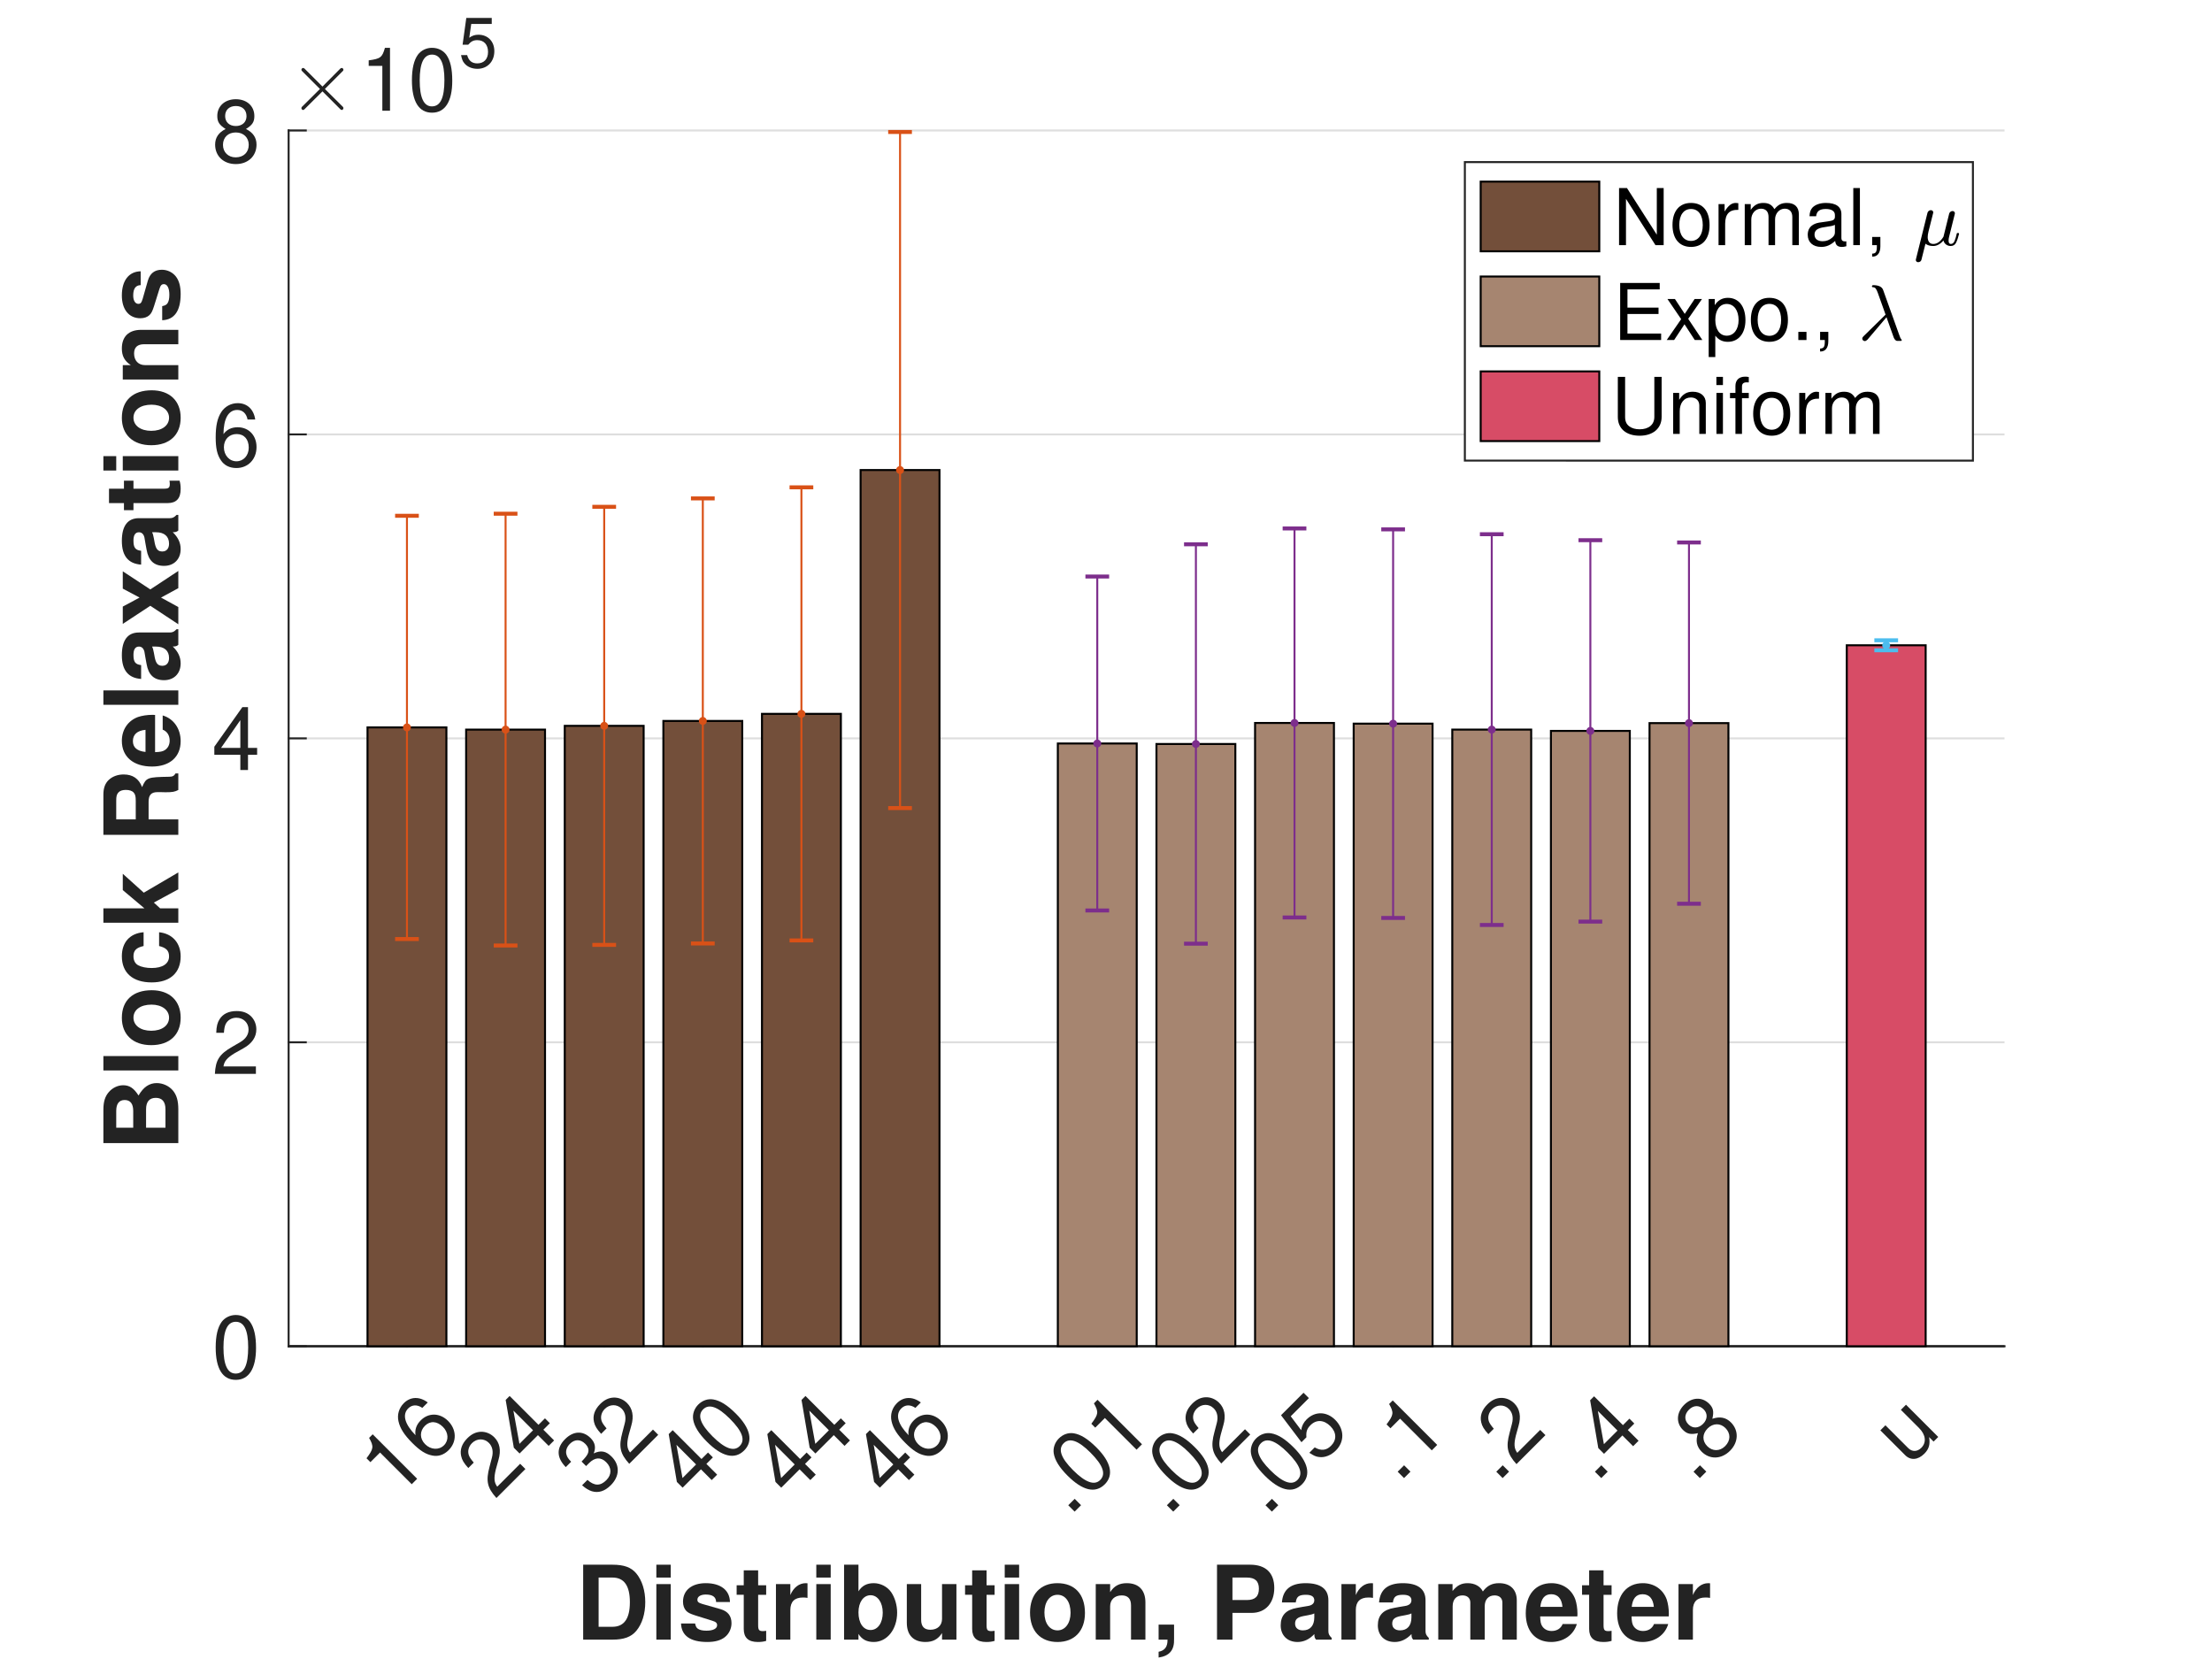 <?xml version="1.0" encoding="UTF-8" standalone="no"?>
<svg
   xmlns:dc="http://purl.org/dc/elements/1.1/"
   xmlns:cc="http://creativecommons.org/ns#"
   xmlns:rdf="http://www.w3.org/1999/02/22-rdf-syntax-ns#"
   xmlns:svg="http://www.w3.org/2000/svg"
   xmlns="http://www.w3.org/2000/svg"
   xmlns:xlink="http://www.w3.org/1999/xlink"
   xmlns:sodipodi="http://sodipodi.sourceforge.net/DTD/sodipodi-0.dtd"
   xmlns:inkscape="http://www.inkscape.org/namespaces/inkscape"
   inkscape:version="1.0 (4035a4fb49, 2020-05-01)"
   sodipodi:docname="image15a.svg"
   width="255.118pt"
   height="191.339pt"
   viewBox="0 0 255.118 191.339"
   version="1.2"
   id="svg7237">
  <rect x="0" y="0" width="255.118" height="191.339" fill="#333333" stroke="none"/>
  <sodipodi:namedview
     inkscape:current-layer="svg7237"
     inkscape:window-maximized="1"
     inkscape:window-y="32"
     inkscape:window-x="0"
     inkscape:cy="280"
     inkscape:cx="373.33333"
     inkscape:zoom="1.5196429"
     showgrid="false"
     id="namedview397"
     inkscape:window-height="1029"
     inkscape:window-width="1920"
     inkscape:pageshadow="2"
     inkscape:pageopacity="0"
     guidetolerance="10"
     gridtolerance="10"
     objecttolerance="10"
     borderopacity="1"
     bordercolor="#666666"
     pagecolor="#ffffff" />
  <defs
     id="defs6726">
    <g
       id="g6724">
      <symbol
         overflow="visible"
         id="glyph0-0">
        <path
           style="stroke:none"
           d=""
           id="path6520" />
      </symbol>
      <symbol
         overflow="visible"
         id="glyph0-1">
        <path
           style="stroke:none"
           d="m -3.984,-12.047 8.016,8.016 1.375,-1.375 -11.25,-11.25 L -6.75,-15.75 c 1.234,2.203 1.156,2.75 -0.656,5.156 l 0.984,0.984 z m 0,0"
           id="path6523" />
      </symbol>
      <symbol
         overflow="visible"
         id="glyph0-2">
        <path
           style="stroke:none"
           d="m -0.562,-16.062 c -2.109,-1.578 -4.391,-1.484 -6.062,0.188 -1.219,1.219 -1.719,2.906 -1.344,4.562 0.391,1.797 1.469,3.469 3.5,5.5 1.906,1.906 3.359,2.859 5.047,3.172 1.5,0.312 2.938,-0.156 4.156,-1.375 2.094,-2.094 2.031,-5.188 -0.156,-7.375 -2.078,-2.078 -4.938,-2.125 -6.906,-0.156 C -3.422,-10.453 -3.875,-9.188 -3.656,-7.781 -6.406,-10.594 -7.062,-13 -5.5,-14.562 c 0.953,-0.953 2.266,-1.016 3.562,-0.125 z m -0.719,5.906 c 1.312,-1.312 3.062,-1.219 4.562,0.281 1.422,1.422 1.516,3.391 0.266,4.641 -1.281,1.281 -3.344,1.156 -4.766,-0.266 -1.406,-1.406 -1.422,-3.297 -0.062,-4.656 z m 0,0"
           id="path6526" />
      </symbol>
      <symbol
         overflow="visible"
         id="glyph0-3">
        <path
           style="stroke:none"
           d="M 6.516,-9.203 0.719,-3.406 C -0.078,-4.484 -0.172,-5.578 0.359,-7.766 L 1.031,-10.188 c 0.703,-2.391 0.328,-4.328 -1.062,-5.719 -0.922,-0.922 -2.156,-1.438 -3.422,-1.391 -1.25,0.062 -2.344,0.594 -3.375,1.625 -1.406,1.406 -1.938,2.938 -1.578,4.516 0.203,0.984 0.719,1.844 1.812,3.031 l 1.375,-1.375 c -0.703,-0.828 -1.078,-1.359 -1.266,-1.922 -0.328,-1.047 -0.016,-2.172 0.812,-3 1.234,-1.234 3.078,-1.266 4.281,-0.062 0.906,0.906 1.172,2.203 0.766,3.734 l -0.594,2.281 C -2.203,-4.859 -1.812,-3.125 0.516,-0.547 L 7.844,-7.875 Z m 0,0"
           id="path6529" />
      </symbol>
      <symbol
         overflow="visible"
         id="glyph0-4">
        <path
           style="stroke:none"
           d="m 2.359,-7.797 2.719,2.719 1.375,-1.375 -2.719,-2.719 L 5.375,-10.812 4.141,-12.047 2.5,-10.406 l -7.297,-7.297 -1,1 2.062,12.094 1.453,1.453 z M 1.125,-9.031 -2.312,-5.594 -3.844,-14 Z m 0,0"
           id="path6532" />
      </symbol>
      <symbol
         overflow="visible"
         id="glyph0-5">
        <path
           style="stroke:none"
           d="M -1.75,-8.625 -1,-9.375 c 1.484,-1.484 2.984,-1.578 4.344,-0.219 1.406,1.406 1.422,3.141 0.016,4.547 -1.5,1.5 -3.016,1.484 -4.766,-0.078 l -1.359,1.359 C -1.797,-2.922 -1.062,-2.5 -0.281,-2.25 1.375,-1.75 2.984,-2.266 4.5,-3.781 6.766,-6.047 6.844,-8.875 4.719,-11 3.281,-12.438 1.984,-12.672 0.172,-11.828 0.781,-13.281 0.531,-14.562 -0.609,-15.703 -2.531,-17.625 -4.969,-17.531 -7.062,-15.438 c -2.234,2.234 -2.172,4.672 0.172,7.078 L -5.531,-9.719 c -0.672,-0.703 -0.984,-1.141 -1.141,-1.672 -0.344,-0.938 -0.031,-2 0.828,-2.859 1.203,-1.203 2.672,-1.203 3.875,0 0.797,0.797 1,1.562 0.672,2.422 -0.219,0.531 -0.656,1.094 -1.594,2.062 z m 0,0"
           id="path6535" />
      </symbol>
      <symbol
         overflow="visible"
         id="glyph0-6">
        <path
           style="stroke:none"
           d="m -6.969,-15.531 c -1.031,1.031 -1.5,2.438 -1.297,3.766 0.266,1.703 1.406,3.562 3.484,5.641 3.812,3.812 7.047,4.578 9.422,2.203 C 6.969,-6.25 6.25,-9.531 2.547,-13.234 c -2.188,-2.188 -4,-3.312 -5.75,-3.594 -1.344,-0.219 -2.719,0.25 -3.766,1.297 z M -5.75,-14.312 c 1.469,-1.469 3.703,-0.703 6.75,2.344 3.203,3.203 4,5.438 2.484,6.953 -1.453,1.453 -3.75,0.625 -6.844,-2.469 -3.109,-3.109 -3.875,-5.344 -2.391,-6.828 z m 0,0"
           id="path6538" />
      </symbol>
      <symbol
         overflow="visible"
         id="glyph0-7">
        <path
           style="stroke:none"
           d="m 1.359,-4.578 -1.625,1.625 1.609,1.609 1.625,-1.625 z m 0,0"
           id="path6541" />
      </symbol>
      <symbol
         overflow="visible"
         id="glyph0-8">
        <path
           style="stroke:none"
           d="m -3.625,-18.438 -5.688,5.688 5.172,6.828 1.25,-1.25 c -0.125,-1.406 0.156,-2.188 1.031,-3.062 1.484,-1.484 3.406,-1.375 5.031,0.25 1.578,1.578 1.656,3.469 0.156,4.969 -1.203,1.203 -2.531,1.312 -4.125,0.406 L -2.156,-3.25 C -1.062,-2.531 -0.484,-2.266 0.25,-2.188 1.703,-1.953 3.328,-2.609 4.562,-3.844 6.797,-6.078 6.719,-9.25 4.391,-11.578 2.219,-13.75 -0.734,-13.797 -2.844,-11.688 c -0.781,0.781 -1.203,1.609 -1.375,2.719 l -2.641,-3.516 4.594,-4.594 z m 0,0"
           id="path6544" />
      </symbol>
      <symbol
         overflow="visible"
         id="glyph0-9">
        <path
           style="stroke:none"
           d="m 0.172,-12.016 c 0.438,-1.844 0.234,-2.766 -0.812,-3.812 C -2.422,-17.609 -5,-17.5 -6.969,-15.531 c -1.953,1.953 -2.078,4.547 -0.328,6.297 1.078,1.078 1.984,1.266 3.828,0.859 -0.641,1.891 -0.328,3.422 0.922,4.672 2.047,2.047 5,1.969 7.188,-0.219 2.172,-2.172 2.266,-5.141 0.219,-7.188 -1.25,-1.25 -2.797,-1.547 -4.688,-0.906 z M -5.75,-14.312 c 1.172,-1.172 2.609,-1.203 3.734,-0.078 1.047,1.047 0.984,2.516 -0.156,3.656 -1.172,1.172 -2.625,1.219 -3.703,0.141 -1.094,-1.094 -1.047,-2.547 0.125,-3.719 z m 4.734,4.734 c 1.359,-1.359 3.203,-1.391 4.5,-0.094 1.344,1.344 1.344,3.156 -0.078,4.578 -1.344,1.344 -3.203,1.328 -4.5,0.031 -1.344,-1.344 -1.312,-3.125 0.078,-4.516 z m 0,0"
           id="path6547" />
      </symbol>
      <symbol
         overflow="visible"
         id="glyph0-10">
        <path
           style="stroke:none"
           d="m 7.5,-7.5 -8.156,-8.156 -1.297,1.297 4.625,4.625 c 1.672,1.672 1.906,3.625 0.547,4.984 -1.016,1.016 -2.328,1.047 -3.297,0.078 l -5.781,-5.781 -1.281,1.281 L -0.844,-2.875 C 0.5,-1.531 2.375,-1.656 3.969,-3.25 5.172,-4.453 5.5,-5.625 5.188,-7.469 l 1.141,1.141 z m 0,0"
           id="path6550" />
      </symbol>
      <symbol
         overflow="visible"
         id="glyph1-0">
        <path
           style="stroke:none"
           d=""
           id="path6553" />
      </symbol>
      <symbol
         overflow="visible"
         id="glyph1-1">
        <path
           style="stroke:none"
           d="m 2,0 h 7.406 c 2.891,0 4.719,-0.672 6.016,-2.203 1.484,-1.781 2.281,-4.328 2.281,-7.281 0,-2.938 -0.797,-5.484 -2.281,-7.281 -1.297,-1.531 -3.094,-2.188 -6.016,-2.188 H 2 Z m 3.906,-3.25 v -12.453 h 3.5 c 2.938,0 4.406,2.047 4.406,6.234 0,4.172 -1.469,6.219 -4.406,6.219 z m 0,0"
           id="path6556" />
      </symbol>
      <symbol
         overflow="visible"
         id="glyph1-2">
        <path
           style="stroke:none"
           d="M 5.375,-14.047 H 1.734 V 0 H 5.375 Z m 0,-4.906 H 1.734 v 3.25 H 5.375 Z m 0,0"
           id="path6559" />
      </symbol>
      <symbol
         overflow="visible"
         id="glyph1-3">
        <path
           style="stroke:none"
           d="m 13.125,-9.516 c -0.047,-2.969 -2.328,-4.766 -6.109,-4.766 -3.562,0 -5.766,1.797 -5.766,4.688 0,0.938 0.281,1.734 0.781,2.281 0.484,0.5 0.938,0.734 2.281,1.172 L 8.656,-4.781 C 9.562,-4.5 9.875,-4.219 9.875,-3.641 c 0,0.859 -1.016,1.375 -2.703,1.375 -0.953,0 -1.688,-0.156 -2.156,-0.484 C 4.625,-3.047 4.469,-3.328 4.312,-4.078 H 0.75 c 0.109,3.094 2.375,4.672 6.641,4.672 1.938,0 3.422,-0.406 4.469,-1.25 1.031,-0.828 1.656,-2.125 1.656,-3.5 0,-1.828 -0.906,-3 -2.75,-3.547 l -4.609,-1.312 c -1.016,-0.312 -1.266,-0.531 -1.266,-1.094 0,-0.781 0.828,-1.297 2.109,-1.297 1.734,0 2.594,0.609 2.625,1.891 z m 0,0"
           id="path6562" />
      </symbol>
      <symbol
         overflow="visible"
         id="glyph1-4">
        <path
           style="stroke:none"
           d="m 7.828,-13.75 h -2.031 v -3.781 H 2.156 V -13.75 H 0.359 v 2.406 H 2.156 v 8.641 c 0,2.203 1.172,3.297 3.562,3.297 0.828,0 1.438,-0.078 2.109,-0.281 V -2.234 C 7.469,-2.188 7.281,-2.156 7,-2.156 c -0.969,0 -1.203,-0.281 -1.203,-1.531 v -7.656 h 2.031 z m 0,0"
           id="path6565" />
      </symbol>
      <symbol
         overflow="visible"
         id="glyph1-5">
        <path
           style="stroke:none"
           d="M 1.641,-14.047 V 0 H 5.281 v -7.469 c 0,-2.125 1.062,-3.188 3.188,-3.188 0.391,0 0.656,0.016 1.156,0.094 V -14.25 c -0.219,-0.031 -0.297,-0.031 -0.453,-0.031 -1.656,0 -3.094,1.094 -3.891,3 v -2.766 z m 0,0"
           id="path6568" />
      </symbol>
      <symbol
         overflow="visible"
         id="glyph1-6">
        <path
           style="stroke:none"
           d="M 1.531,-18.953 V 0 h 3.641 v -1.438 c 0.891,1.391 2.109,2.031 3.875,2.031 3.359,0 5.906,-3.188 5.906,-7.438 0,-1.891 -0.578,-3.812 -1.516,-5.172 -0.953,-1.375 -2.672,-2.266 -4.391,-2.266 -1.766,0 -2.984,0.656 -3.875,2.062 v -6.734 z m 6.703,7.719 c 1.797,0 3.078,1.828 3.078,4.422 0,2.578 -1.25,4.375 -3.078,4.375 -1.844,0 -3.062,-1.75 -3.062,-4.453 0,-2.578 1.25,-4.344 3.062,-4.344 z m 0,0"
           id="path6571" />
      </symbol>
      <symbol
         overflow="visible"
         id="glyph1-7">
        <path
           style="stroke:none"
           d="M 14.062,0 V -14.047 H 10.422 V -5.25 c 0,1.656 -1.141,2.75 -2.938,2.75 -1.562,0 -2.344,-0.828 -2.344,-2.516 v -9.031 h -3.625 v 9.781 c 0,3.125 1.688,4.859 4.703,4.859 1.891,0 3.172,-0.672 4.203,-2.25 V 0 Z m 0,0"
           id="path6574" />
      </symbol>
      <symbol
         overflow="visible"
         id="glyph1-8">
        <path
           style="stroke:none"
           d="m 7.828,-14.281 c -4.297,0 -6.922,2.844 -6.922,7.438 0,4.641 2.625,7.438 6.953,7.438 4.281,0 6.938,-2.797 6.938,-7.328 0,-4.75 -2.578,-7.547 -6.969,-7.547 z m 0.031,2.938 c 2,0 3.297,1.797 3.297,4.562 0,2.625 -1.359,4.438 -3.297,4.438 -1.984,0 -3.312,-1.797 -3.312,-4.5 0,-2.703 1.328,-4.5 3.312,-4.5 z m 0,0"
           id="path6577" />
      </symbol>
      <symbol
         overflow="visible"
         id="glyph1-9">
        <path
           style="stroke:none"
           d="M 1.641,-14.047 V 0 H 5.281 v -8.422 c 0,-1.672 1.141,-2.766 2.938,-2.766 1.562,0 2.344,0.859 2.344,2.531 V 0 h 3.641 v -9.406 c 0,-3.125 -1.703,-4.875 -4.719,-4.875 -1.891,0 -3.172,0.688 -4.203,2.266 v -2.031 z m 0,0"
           id="path6580" />
      </symbol>
      <symbol
         overflow="visible"
         id="glyph1-10">
        <path
           style="stroke:none"
           d="M 1.656,-3.797 V 0 h 2.25 c 0.047,1.766 -0.688,2.781 -2.25,3.062 V 4.531 C 4.453,4.109 5.672,2.625 5.562,-0.234 v -3.562 z m 0,0"
           id="path6583" />
      </symbol>
      <symbol
         overflow="visible"
         id="glyph1-11">
        <path
           style="stroke:none"
           d=""
           id="path6586" />
      </symbol>
      <symbol
         overflow="visible"
         id="glyph1-12">
        <path
           style="stroke:none"
           d="m 5.875,-6.766 h 4.859 c 3.484,0 5.719,-2.469 5.719,-6.312 0,-3.797 -2.156,-5.875 -6.109,-5.875 h -8.375 V 0 H 5.875 Z m 0,-3.25 v -5.688 h 3.641 c 2.078,0 3.047,0.906 3.047,2.828 0,1.953 -0.969,2.859 -3.047,2.859 z m 0,0"
           id="path6589" />
      </symbol>
      <symbol
         overflow="visible"
         id="glyph1-13">
        <path
           style="stroke:none"
           d="M 13.625,-0.438 C 13,-1.047 12.797,-1.453 12.797,-2.156 v -7.797 c 0,-2.859 -1.953,-4.328 -5.75,-4.328 -3.797,0 -5.766,1.625 -6,4.875 h 3.5 c 0.188,-1.469 0.781,-1.938 2.578,-1.938 1.406,0 2.109,0.469 2.109,1.406 0,0.469 -0.234,0.859 -0.625,1.094 -0.5,0.266 -0.5,0.266 -2.297,0.547 L 4.859,-8.031 c -2.781,0.469 -4.125,1.891 -4.125,4.422 0,2.516 1.688,4.203 4.25,4.203 1.562,0 2.969,-0.641 4.266,-2 0,0.734 0.078,0.984 0.422,1.406 H 13.625 Z M 9.234,-5.641 c 0,2.109 -1.047,3.297 -2.891,3.297 -1.219,0 -1.969,-0.641 -1.969,-1.688 0,-1.094 0.562,-1.609 2.078,-1.922 l 1.25,-0.234 C 8.656,-6.375 8.812,-6.422 9.234,-6.625 Z m 0,0"
           id="path6592" />
      </symbol>
      <symbol
         overflow="visible"
         id="glyph1-14">
        <path
           style="stroke:none"
           d="M 1.562,-14.047 V 0 h 3.641 v -8.422 c 0,-1.75 0.938,-2.766 2.5,-2.766 1.219,0 1.969,0.703 1.969,1.828 V 0 H 13.312 v -8.422 c 0,-1.719 0.938,-2.766 2.5,-2.766 1.219,0 1.969,0.703 1.969,1.828 V 0 h 3.641 v -9.938 c 0,-2.719 -1.656,-4.344 -4.469,-4.344 -1.797,0 -3.016,0.625 -4.109,2.094 -0.672,-1.328 -2.078,-2.094 -3.828,-2.094 -1.609,0 -2.641,0.531 -3.844,1.984 v -1.75 z m 0,0"
           id="path6595" />
      </symbol>
      <symbol
         overflow="visible"
         id="glyph1-15">
        <path
           style="stroke:none"
           d="m 13.625,-5.875 c 0.031,-0.312 0.031,-0.438 0.031,-0.625 0,-1.406 -0.219,-2.703 -0.547,-3.688 -0.938,-2.547 -3.203,-4.094 -6.031,-4.094 -4.031,0 -6.5,2.922 -6.5,7.625 0,4.5 2.438,7.25 6.422,7.25 3.141,0 5.688,-1.766 6.5,-4.547 H 9.906 C 9.469,-2.828 8.453,-2.188 7.125,-2.188 6.078,-2.188 5.25,-2.625 4.734,-3.406 4.391,-3.922 4.266,-4.547 4.219,-5.875 Z M 4.266,-8.297 c 0.234,-2.156 1.141,-3.188 2.75,-3.188 1.672,0 2.656,1.109 2.844,3.188 z m 0,0"
           id="path6598" />
      </symbol>
      <symbol
         overflow="visible"
         id="glyph2-0">
        <path
           style="stroke:none"
           d=""
           id="path6601" />
      </symbol>
      <symbol
         overflow="visible"
         id="glyph2-1">
        <path
           style="stroke:none"
           d="m 6.047,-15.906 c -1.453,0 -2.766,0.656 -3.578,1.734 -1.016,1.406 -1.516,3.531 -1.516,6.469 0,5.375 1.75,8.203 5.094,8.203 3.297,0 5.109,-2.828 5.109,-8.062 0,-3.078 -0.484,-5.156 -1.516,-6.609 -0.812,-1.094 -2.109,-1.734 -3.594,-1.734 z m 0,1.719 c 2.094,0 3.125,2.125 3.125,6.438 0,4.531 -1.016,6.656 -3.172,6.656 -2.047,0 -3.078,-2.203 -3.078,-6.578 0,-4.391 1.031,-6.516 3.125,-6.516 z m 0,0"
           id="path6604" />
      </symbol>
      <symbol
         overflow="visible"
         id="glyph2-2">
        <path
           style="stroke:none"
           d="M 11.125,-1.906 H 2.922 C 3.125,-3.234 3.828,-4.062 5.734,-5.234 L 7.938,-6.469 c 2.188,-1.203 3.297,-2.844 3.297,-4.797 0,-1.312 -0.516,-2.547 -1.438,-3.406 -0.938,-0.844 -2.078,-1.234 -3.547,-1.234 -1.984,0 -3.453,0.703 -4.312,2.062 -0.547,0.844 -0.797,1.828 -0.844,3.438 h 1.938 c 0.078,-1.078 0.203,-1.719 0.469,-2.25 0.5,-0.969 1.516,-1.562 2.688,-1.562 1.75,0 3.078,1.281 3.078,3 0,1.281 -0.734,2.375 -2.109,3.172 L 5.125,-6.859 C 1.875,-5 0.922,-3.5 0.75,-0.016 h 10.375 z m 0,0"
           id="path6607" />
      </symbol>
      <symbol
         overflow="visible"
         id="glyph2-3">
        <path
           style="stroke:none"
           d="M 7.188,-3.844 V 0 H 9.125 v -3.844 h 2.312 v -1.75 H 9.125 v -10.312 H 7.703 l -7.094,10.016 v 2.047 z m 0,-1.75 h -4.875 l 4.875,-7.016 z m 0,0"
           id="path6610" />
      </symbol>
      <symbol
         overflow="visible"
         id="glyph2-4">
        <path
           style="stroke:none"
           d="m 10.953,-11.766 c -0.375,-2.594 -2.047,-4.141 -4.422,-4.141 -1.719,0 -3.25,0.844 -4.172,2.266 -1,1.562 -1.406,3.5 -1.406,6.375 0,2.688 0.359,4.391 1.312,5.797 C 3.109,-0.172 4.469,0.5 6.188,0.5 c 2.969,0 5.094,-2.219 5.094,-5.312 0,-2.938 -1.969,-5 -4.766,-5 -1.547,0 -2.75,0.578 -3.594,1.734 0.031,-3.938 1.266,-6.109 3.484,-6.109 1.359,0 2.312,0.875 2.609,2.422 z m -4.688,3.672 c 1.875,0 3.047,1.312 3.047,3.438 0,2 -1.328,3.453 -3.109,3.453 -1.797,0 -3.172,-1.531 -3.172,-3.547 0,-1.984 1.328,-3.344 3.234,-3.344 z m 0,0"
           id="path6613" />
      </symbol>
      <symbol
         overflow="visible"
         id="glyph2-5">
        <path
           style="stroke:none"
           d="m 8.609,-8.375 c 1.625,-1 2.125,-1.781 2.125,-3.281 0,-2.516 -1.906,-4.25 -4.688,-4.25 -2.75,0 -4.688,1.734 -4.688,4.219 0,1.531 0.516,2.297 2.109,3.312 C 1.688,-7.484 0.812,-6.188 0.812,-4.422 0.812,-1.516 2.953,0.5 6.047,0.5 9.125,0.5 11.281,-1.516 11.281,-4.422 c 0,-1.766 -0.875,-3.062 -2.672,-3.953 z m -2.562,-5.812 c 1.656,0 2.703,0.984 2.703,2.578 0,1.484 -1.078,2.484 -2.703,2.484 -1.641,0 -2.703,-1 -2.703,-2.531 0,-1.547 1.062,-2.531 2.703,-2.531 z m 0,6.688 c 1.938,0 3.266,1.281 3.266,3.125 0,1.906 -1.297,3.172 -3.312,3.172 -1.891,0 -3.203,-1.312 -3.203,-3.156 C 2.797,-6.25 4.094,-7.5 6.047,-7.5 Z m 0,0"
           id="path6616" />
      </symbol>
      <symbol
         overflow="visible"
         id="glyph2-6">
        <path
           style="stroke:none"
           d="M 5.703,-11.328 V 0 h 1.938 v -15.906 h -1.281 c -0.688,2.438 -1.125,2.766 -4.109,3.172 v 1.406 z m 0,0"
           id="path6619" />
      </symbol>
      <symbol
         overflow="visible"
         id="glyph3-0">
        <path
           style="stroke:none"
           d=""
           id="path6622" />
      </symbol>
      <symbol
         overflow="visible"
         id="glyph3-1">
        <path
           style="stroke:none"
           d="m 0,-2.125 v -8.531 c 0,-2.188 -0.422,-3.641 -1.375,-4.781 -0.969,-1.156 -2.547,-1.875 -4.078,-1.875 -1.875,0 -3.359,0.984 -4.609,3.141 -1.203,-1.875 -2.281,-2.594 -3.906,-2.594 -1.312,0 -2.672,0.641 -3.609,1.719 -0.953,1.109 -1.375,2.438 -1.375,4.469 V -2.125 Z m -15.703,-3.906 v -4.234 c 0,-1.828 0.734,-2.766 2.125,-2.766 1.438,0 2.172,0.938 2.172,2.766 v 4.234 z m 7.547,0 v -4.656 c 0,-1.891 0.828,-2.891 2.469,-2.891 1.609,0 2.438,1 2.438,2.891 v 4.656 z m 0,0"
           id="path6625" />
      </symbol>
      <symbol
         overflow="visible"
         id="glyph3-2">
        <path
           style="stroke:none"
           d="m -18.953,-5.375 v 3.641 H 0 V -5.375 Z m 0,0"
           id="path6628" />
      </symbol>
      <symbol
         overflow="visible"
         id="glyph3-3">
        <path
           style="stroke:none"
           d="m -14.281,-7.828 c 0,4.297 2.844,6.922 7.438,6.922 4.641,0 7.438,-2.625 7.438,-6.953 0,-4.281 -2.797,-6.938 -7.328,-6.938 -4.75,0 -7.547,2.578 -7.547,6.969 z m 2.938,-0.031 c 0,-2 1.797,-3.297 4.562,-3.297 2.625,0 4.438,1.359 4.438,3.297 0,1.984 -1.797,3.312 -4.5,3.312 -2.703,0 -4.5,-1.328 -4.5,-3.312 z m 0,0"
           id="path6631" />
      </symbol>
      <symbol
         overflow="visible"
         id="glyph3-4">
        <path
           style="stroke:none"
           d="m -8.781,-13.578 c -3.438,0.266 -5.5,2.531 -5.5,6.062 0,4.219 2.766,6.625 7.547,6.625 4.625,0 7.328,-2.406 7.328,-6.578 0,-3.406 -2.109,-5.766 -5.453,-6.109 v 3.484 c 1.812,0.453 2.516,1.172 2.516,2.625 0,1.859 -1.641,2.938 -4.391,2.938 -1.359,0 -2.578,-0.25 -3.406,-0.688 -0.781,-0.422 -1.203,-1.234 -1.203,-2.266 0,-1.484 0.703,-2.188 2.562,-2.609 z m 0,0"
           id="path6634" />
      </symbol>
      <symbol
         overflow="visible"
         id="glyph3-5">
        <path
           style="stroke:none"
           d="m -8.578,-5.172 h -10.375 V -1.531 H 0 V -5.172 H -4.609 L -6.188,-6.625 0,-9.984 V -14.25 l -8.734,5.125 -5.312,-4.781 v 4.125 z m 0,0"
           id="path6637" />
      </symbol>
      <symbol
         overflow="visible"
         id="glyph3-6">
        <path
           style="stroke:none"
           d=""
           id="path6640" />
      </symbol>
      <symbol
         overflow="visible"
         id="glyph3-7">
        <path
           style="stroke:none"
           d="m -7.516,-5.984 v -4.469 c 0,-1.688 0.672,-2.422 2.234,-2.422 H -4.5 c 0.5,0.031 0.969,0.031 1.25,0.031 1.797,0 2.344,-0.109 3.25,-0.578 v -4.188 h -0.703 c -0.344,0.609 -0.734,0.844 -1.562,0.844 -5.594,0.094 -5.844,0.203 -6.891,2.625 -0.828,-2.141 -2.359,-3.203 -4.672,-3.203 -1.516,0 -2.891,0.516 -3.828,1.438 -0.875,0.859 -1.297,2.047 -1.297,3.656 V -2.078 H 0 v -3.906 z m -3.25,0 h -4.938 V -10.688 c 0,-1.109 0.109,-1.562 0.5,-2.047 0.391,-0.469 1.031,-0.703 1.922,-0.703 0.906,0 1.641,0.234 2.016,0.703 0.375,0.438 0.5,0.938 0.5,2.047 z m 0,0"
           id="path6643" />
      </symbol>
      <symbol
         overflow="visible"
         id="glyph3-8">
        <path
           style="stroke:none"
           d="m -5.875,-13.625 c -0.312,-0.031 -0.438,-0.031 -0.625,-0.031 -1.406,0 -2.703,0.219 -3.688,0.547 -2.547,0.938 -4.094,3.203 -4.094,6.031 0,4.031 2.922,6.5 7.625,6.5 4.5,0 7.25,-2.438 7.25,-6.422 0,-3.141 -1.766,-5.688 -4.547,-6.5 v 3.594 c 1.125,0.438 1.766,1.453 1.766,2.781 0,1.047 -0.438,1.875 -1.219,2.391 -0.516,0.344 -1.141,0.469 -2.469,0.516 z m -2.422,9.359 c -2.156,-0.234 -3.188,-1.141 -3.188,-2.75 0,-1.672 1.109,-2.656 3.188,-2.844 z m 0,0"
           id="path6646" />
      </symbol>
      <symbol
         overflow="visible"
         id="glyph3-9">
        <path
           style="stroke:none"
           d="m -0.438,-13.625 c -0.609,0.625 -1.016,0.828 -1.719,0.828 h -7.797 c -2.859,0 -4.328,1.953 -4.328,5.75 0,3.797 1.625,5.766 4.875,6 v -3.5 c -1.469,-0.188 -1.938,-0.781 -1.938,-2.578 0,-1.406 0.469,-2.109 1.406,-2.109 0.469,0 0.859,0.234 1.094,0.625 0.266,0.5 0.266,0.5 0.547,2.297 l 0.266,1.453 c 0.469,2.781 1.891,4.125 4.422,4.125 2.516,0 4.203,-1.688 4.203,-4.25 0,-1.562 -0.641,-2.969 -2,-4.266 0.734,0 0.984,-0.078 1.406,-0.422 V -13.625 Z m -5.203,4.391 c 2.109,0 3.297,1.047 3.297,2.891 0,1.219 -0.641,1.969 -1.688,1.969 -1.094,0 -1.609,-0.562 -1.922,-2.078 l -0.234,-1.25 C -6.375,-8.656 -6.422,-8.812 -6.625,-9.234 Z m 0,0"
           id="path6649" />
      </symbol>
      <symbol
         overflow="visible"
         id="glyph3-10">
        <path
           style="stroke:none"
           d="m -7.078,-9.234 -6.969,-4.578 v 4.375 l 4.25,2.266 -4.25,2.281 v 4.375 L -7.078,-5.094 0,-0.422 V -4.781 L -4.375,-7.172 0,-9.547 v -4.359 z m 0,0"
           id="path6652" />
      </symbol>
      <symbol
         overflow="visible"
         id="glyph3-11">
        <path
           style="stroke:none"
           d="m -13.75,-7.828 v 2.031 h -3.781 V -2.156 H -13.75 v 1.797 h 2.406 V -2.156 h 8.641 c 2.203,0 3.297,-1.172 3.297,-3.562 0,-0.828 -0.078,-1.438 -0.281,-2.109 H -2.234 C -2.188,-7.469 -2.156,-7.281 -2.156,-7 c 0,0.969 -0.281,1.203 -1.531,1.203 h -7.656 v -2.031 z m 0,0"
           id="path6655" />
      </symbol>
      <symbol
         overflow="visible"
         id="glyph3-12">
        <path
           style="stroke:none"
           d="m -14.047,-5.375 v 3.641 H 0 V -5.375 Z m -4.906,0 v 3.641 h 3.25 V -5.375 Z m 0,0"
           id="path6658" />
      </symbol>
      <symbol
         overflow="visible"
         id="glyph3-13">
        <path
           style="stroke:none"
           d="M -14.047,-1.641 H 0 V -5.281 h -8.422 c -1.672,0 -2.766,-1.141 -2.766,-2.938 0,-1.562 0.859,-2.344 2.531,-2.344 H 0 v -3.641 h -9.406 c -3.125,0 -4.875,1.703 -4.875,4.719 0,1.891 0.688,3.172 2.266,4.203 h -2.031 z m 0,0"
           id="path6661" />
      </symbol>
      <symbol
         overflow="visible"
         id="glyph3-14">
        <path
           style="stroke:none"
           d="m -9.516,-13.125 c -2.969,0.047 -4.766,2.328 -4.766,6.109 0,3.562 1.797,5.766 4.688,5.766 0.938,0 1.734,-0.281 2.281,-0.781 0.5,-0.484 0.734,-0.938 1.172,-2.281 L -4.781,-8.656 C -4.5,-9.562 -4.219,-9.875 -3.641,-9.875 c 0.859,0 1.375,1.016 1.375,2.703 0,0.953 -0.156,1.688 -0.484,2.156 C -3.047,-4.625 -3.328,-4.469 -4.078,-4.312 V -0.75 c 3.094,-0.109 4.672,-2.375 4.672,-6.641 0,-1.938 -0.406,-3.422 -1.25,-4.469 -0.828,-1.031 -2.125,-1.656 -3.5,-1.656 -1.828,0 -3,0.906 -3.547,2.75 l -1.312,4.609 c -0.312,1.016 -0.531,1.266 -1.094,1.266 -0.781,0 -1.297,-0.828 -1.297,-2.109 0,-1.734 0.609,-2.594 1.891,-2.625 z m 0,0"
           id="path6664" />
      </symbol>
      <symbol
         overflow="visible"
         id="glyph4-0">
        <path
           style="stroke:none"
           d=""
           id="path6667" />
      </symbol>
      <symbol
         overflow="visible"
         id="glyph4-1">
        <path
           style="stroke:none"
           d="M 8.375,-12.469 H 1.938 L 1,-5.688 H 2.422 C 3.156,-6.547 3.75,-6.844 4.734,-6.844 c 1.672,0 2.703,1.141 2.703,2.984 0,1.797 -1.031,2.891 -2.719,2.891 -1.359,0 -2.188,-0.688 -2.562,-2.094 H 0.609 C 0.828,-2.047 1,-1.547 1.375,-1.094 c 0.703,0.953 1.969,1.5 3.375,1.5 2.516,0 4.281,-1.828 4.281,-4.469 0,-2.469 -1.641,-4.156 -4.031,-4.156 -0.891,0 -1.594,0.234 -2.312,0.766 l 0.5,-3.484 H 8.375 Z m 0,0"
           id="path6670" />
      </symbol>
      <symbol
         overflow="visible"
         id="glyph5-0">
        <path
           style="stroke:none"
           d=""
           id="path6673" />
      </symbol>
      <symbol
         overflow="visible"
         id="glyph5-1">
        <path
           style="stroke:none"
           d="M 12.781,-14.438 H 11.047 V -2.641 L 3.5,-14.438 h -2 V 0 H 3.25 V -11.703 L 10.703,0 h 2.078 z m 0,0"
           id="path6676" />
      </symbol>
      <symbol
         overflow="visible"
         id="glyph5-2">
        <path
           style="stroke:none"
           d="m 5.391,-10.672 c -2.938,0 -4.672,2.078 -4.672,5.562 0,3.5 1.734,5.562 4.688,5.562 2.922,0 4.688,-2.078 4.688,-5.484 0,-3.594 -1.703,-5.641 -4.703,-5.641 z m 0.016,1.531 c 1.859,0 2.969,1.516 2.969,4.094 0,2.453 -1.156,3.984 -2.969,3.984 -1.844,0 -2.969,-1.531 -2.969,-4.047 0,-2.516 1.125,-4.031 2.969,-4.031 z m 0,0"
           id="path6679" />
      </symbol>
      <symbol
         overflow="visible"
         id="glyph5-3">
        <path
           style="stroke:none"
           d="M 1.359,-10.375 V 0 H 3.031 V -5.391 C 3.047,-7.875 4.078,-8.984 6.359,-8.922 v -1.688 c -0.281,-0.047 -0.438,-0.062 -0.641,-0.062 -1.062,0 -1.875,0.641 -2.828,2.172 v -1.875 z m 0,0"
           id="path6682" />
      </symbol>
      <symbol
         overflow="visible"
         id="glyph5-4">
        <path
           style="stroke:none"
           d="M 1.391,-10.375 V 0 h 1.656 v -6.516 c 0,-1.5 1.094,-2.703 2.438,-2.703 1.234,0 1.922,0.75 1.922,2.078 V 0 H 9.062 v -6.516 c 0,-1.5 1.094,-2.703 2.438,-2.703 1.203,0 1.922,0.766 1.922,2.078 V 0 h 1.656 v -7.781 c 0,-1.859 -1.062,-2.891 -3,-2.891 -1.391,0 -2.219,0.422 -3.188,1.578 -0.609,-1.109 -1.453,-1.578 -2.797,-1.578 -1.375,0 -2.312,0.516 -3.188,1.766 V -10.375 Z m 0,0"
           id="path6685" />
      </symbol>
      <symbol
         overflow="visible"
         id="glyph5-5">
        <path
           style="stroke:none"
           d="m 10.594,-0.969 c -0.188,0.031 -0.266,0.031 -0.359,0.031 -0.578,0 -0.891,-0.297 -0.891,-0.797 V -7.844 c 0,-1.844 -1.344,-2.828 -3.906,-2.828 -1.516,0 -2.719,0.438 -3.438,1.203 -0.469,0.547 -0.672,1.141 -0.719,2.156 h 1.672 c 0.141,-1.266 0.891,-1.828 2.438,-1.828 1.5,0 2.312,0.547 2.312,1.531 v 0.438 c -0.016,0.719 -0.375,0.969 -1.719,1.156 -2.344,0.297 -2.703,0.375 -3.328,0.625 -1.219,0.516 -1.828,1.438 -1.828,2.781 0,1.875 1.312,3.062 3.406,3.062 C 5.547,0.453 6.594,0 7.766,-1.062 7.875,0 8.391,0.453 9.469,0.453 c 0.344,0 0.562,-0.031 1.125,-0.172 z M 7.703,-3.266 c 0,0.547 -0.156,0.891 -0.656,1.344 -0.672,0.609 -1.484,0.938 -2.453,0.938 -1.281,0 -2.047,-0.625 -2.047,-1.672 0,-1.078 0.719,-1.641 2.5,-1.891 1.766,-0.25 2.094,-0.328 2.656,-0.578 z m 0,0"
           id="path6688" />
      </symbol>
      <symbol
         overflow="visible"
         id="glyph5-6">
        <path
           style="stroke:none"
           d="M 3.016,-14.438 H 1.344 V 0 h 1.672 z m 0,0"
           id="path6691" />
      </symbol>
      <symbol
         overflow="visible"
         id="glyph5-7">
        <path
           style="stroke:none"
           d="M 1.719,-2.062 V 0 h 1.188 v 0.359 c 0,1.359 -0.25,1.766 -1.188,1.797 v 0.75 C 3.031,2.953 3.797,2 3.797,0.312 v -2.375 z m 0,0"
           id="path6694" />
      </symbol>
      <symbol
         overflow="visible"
         id="glyph5-8">
        <path
           style="stroke:none"
           d=""
           id="path6697" />
      </symbol>
      <symbol
         overflow="visible"
         id="glyph5-9">
        <path
           style="stroke:none"
           d="m 3.625,-6.578 h 7.859 v -1.625 H 3.625 V -12.812 h 8.156 v -1.625 h -10 V 0 H 12.141 V -1.625 H 3.625 Z m 0,0"
           id="path6700" />
      </symbol>
      <symbol
         overflow="visible"
         id="glyph5-10">
        <path
           style="stroke:none"
           d="M 5.781,-5.359 9.266,-10.375 H 7.406 l -2.5,3.766 L 2.422,-10.375 H 0.531 L 4,-5.281 0.344,0 h 1.875 L 4.844,-3.984 7.438,0 h 1.922 z m 0,0"
           id="path6703" />
      </symbol>
      <symbol
         overflow="visible"
         id="glyph5-11">
        <path
           style="stroke:none"
           d="m 1.062,4.312 h 1.672 v -5.406 c 0.875,1.078 1.844,1.547 3.188,1.547 2.688,0 4.438,-2.156 4.438,-5.469 0,-3.484 -1.703,-5.656 -4.453,-5.656 -1.406,0 -2.547,0.641 -3.312,1.859 V -10.375 H 1.062 Z M 5.625,-9.125 c 1.812,0 3,1.609 3,4.078 0,2.359 -1.203,3.953 -3,3.953 -1.766,0 -2.891,-1.578 -2.891,-4.016 0,-2.438 1.125,-4.016 2.891,-4.016 z m 0,0"
           id="path6706" />
      </symbol>
      <symbol
         overflow="visible"
         id="glyph5-12">
        <path
           style="stroke:none"
           d="M 3.781,-2.062 H 1.719 V 0 h 2.062 z m 0,0"
           id="path6709" />
      </symbol>
      <symbol
         overflow="visible"
         id="glyph5-13">
        <path
           style="stroke:none"
           d="m 10.922,-14.438 v 10.141 c 0,1.938 -1.406,3.125 -3.719,3.125 -1.062,0 -1.938,-0.25 -2.625,-0.75 -0.719,-0.547 -1.047,-1.281 -1.047,-2.375 V -14.438 H 1.688 v 10.141 c 0,2.938 2.094,4.75 5.516,4.75 3.391,0 5.562,-1.859 5.562,-4.75 V -14.438 Z m 0,0"
           id="path6712" />
      </symbol>
      <symbol
         overflow="visible"
         id="glyph5-14">
        <path
           style="stroke:none"
           d="M 1.391,-10.375 V 0 h 1.656 v -5.719 c 0,-2.125 1.109,-3.5 2.812,-3.5 C 7.172,-9.219 8,-8.438 8,-7.188 V 0 h 1.641 v -7.844 c 0,-1.719 -1.281,-2.828 -3.281,-2.828 -1.547,0 -2.531,0.594 -3.453,2.047 v -1.75 z m 0,0"
           id="path6715" />
      </symbol>
      <symbol
         overflow="visible"
         id="glyph5-15">
        <path
           style="stroke:none"
           d="M 2.969,-10.375 H 1.328 V 0 H 2.969 Z m 0,-4.062 H 1.312 v 2.078 h 1.656 z m 0,0"
           id="path6718" />
      </symbol>
      <symbol
         overflow="visible"
         id="glyph5-16">
        <path
           style="stroke:none"
           d="M 5.109,-10.375 H 3.391 V -12 c 0,-0.688 0.375,-1.047 1.141,-1.047 0.141,0 0.203,0 0.578,0.016 v -1.359 c -0.375,-0.078 -0.594,-0.094 -0.938,-0.094 -1.516,0 -2.438,0.859 -2.438,2.344 V -10.375 h -1.375 v 1.344 h 1.375 V 0 h 1.656 v -9.031 h 1.719 z m 0,0"
           id="path6721" />
      </symbol>
    </g>
  </defs>
  <g
     transform="scale(0.456)"
     id="surface116">
    <rect
       x="0"
       y="0"
       width="560"
       height="420"
       style="fill:#ffffff;fill-opacity:1;stroke:none"
       id="rect6728" />
    <rect
       x="0"
       y="0"
       width="560"
       height="420"
       style="fill:#ffffff;fill-opacity:1;stroke:none"
       id="rect6730" />
    <path
       style="fill:#ffffff;fill-opacity:1;fill-rule:nonzero;stroke:none"
       d="M 73,340.5 H 507 V 33 H 73 Z m 0,0"
       id="path6732" />
    <path
       style="fill:none;stroke:#232323;stroke-width:0.5;stroke-linecap:butt;stroke-linejoin:round;stroke-miterlimit:10;stroke-opacity:0.149"
       d="M 507,340.5 H 73"
       id="path6734" />
    <path
       style="fill:none;stroke:#232323;stroke-width:0.5;stroke-linecap:butt;stroke-linejoin:round;stroke-miterlimit:10;stroke-opacity:0.149"
       d="M 507,263.625 H 73"
       id="path6736" />
    <path
       style="fill:none;stroke:#232323;stroke-width:0.5;stroke-linecap:butt;stroke-linejoin:round;stroke-miterlimit:10;stroke-opacity:0.149"
       d="M 507,186.75 H 73"
       id="path6738" />
    <path
       style="fill:none;stroke:#232323;stroke-width:0.5;stroke-linecap:butt;stroke-linejoin:round;stroke-miterlimit:10;stroke-opacity:0.149"
       d="M 507,109.875 H 73"
       id="path6740" />
    <path
       style="fill:none;stroke:#232323;stroke-width:0.5;stroke-linecap:butt;stroke-linejoin:round;stroke-miterlimit:10;stroke-opacity:0.149"
       d="M 507,33 H 73"
       id="path6742" />
    <path
       style="fill:none;stroke:#232323;stroke-width:0.5;stroke-linecap:square;stroke-linejoin:round;stroke-miterlimit:10;stroke-opacity:1"
       d="M 73,340.5 H 507"
       id="path6744" />
    <path
       style="fill:none;stroke:#232323;stroke-width:0.5;stroke-linecap:square;stroke-linejoin:round;stroke-miterlimit:10;stroke-opacity:1"
       d="m 102.93,340.5 v -4.34"
       id="path6746" />
    <path
       style="fill:none;stroke:#232323;stroke-width:0.5;stroke-linecap:square;stroke-linejoin:round;stroke-miterlimit:10;stroke-opacity:1"
       d="m 127.875,340.5 v -4.34"
       id="path6748" />
    <path
       style="fill:none;stroke:#232323;stroke-width:0.5;stroke-linecap:square;stroke-linejoin:round;stroke-miterlimit:10;stroke-opacity:1"
       d="m 152.816,340.5 v -4.34"
       id="path6750" />
    <path
       style="fill:none;stroke:#232323;stroke-width:0.5;stroke-linecap:square;stroke-linejoin:round;stroke-miterlimit:10;stroke-opacity:1"
       d="m 177.758,340.5 v -4.34"
       id="path6752" />
    <path
       style="fill:none;stroke:#232323;stroke-width:0.5;stroke-linecap:square;stroke-linejoin:round;stroke-miterlimit:10;stroke-opacity:1"
       d="m 202.699,340.5 v -4.34"
       id="path6754" />
    <path
       style="fill:none;stroke:#232323;stroke-width:0.5;stroke-linecap:square;stroke-linejoin:round;stroke-miterlimit:10;stroke-opacity:1"
       d="m 227.645,340.5 v -4.34"
       id="path6756" />
    <path
       style="fill:none;stroke:#232323;stroke-width:0.5;stroke-linecap:square;stroke-linejoin:round;stroke-miterlimit:10;stroke-opacity:1"
       d="m 277.527,340.5 v -4.34"
       id="path6758" />
    <path
       style="fill:none;stroke:#232323;stroke-width:0.5;stroke-linecap:square;stroke-linejoin:round;stroke-miterlimit:10;stroke-opacity:1"
       d="m 302.473,340.5 v -4.34"
       id="path6760" />
    <path
       style="fill:none;stroke:#232323;stroke-width:0.5;stroke-linecap:square;stroke-linejoin:round;stroke-miterlimit:10;stroke-opacity:1"
       d="m 327.414,340.5 v -4.34"
       id="path6762" />
    <path
       style="fill:none;stroke:#232323;stroke-width:0.5;stroke-linecap:square;stroke-linejoin:round;stroke-miterlimit:10;stroke-opacity:1"
       d="m 352.355,340.5 v -4.34"
       id="path6764" />
    <path
       style="fill:none;stroke:#232323;stroke-width:0.5;stroke-linecap:square;stroke-linejoin:round;stroke-miterlimit:10;stroke-opacity:1"
       d="m 377.301,340.5 v -4.34"
       id="path6766" />
    <path
       style="fill:none;stroke:#232323;stroke-width:0.5;stroke-linecap:square;stroke-linejoin:round;stroke-miterlimit:10;stroke-opacity:1"
       d="m 402.242,340.5 v -4.34"
       id="path6768" />
    <path
       style="fill:none;stroke:#232323;stroke-width:0.5;stroke-linecap:square;stroke-linejoin:round;stroke-miterlimit:10;stroke-opacity:1"
       d="m 427.184,340.5 v -4.34"
       id="path6770" />
    <path
       style="fill:none;stroke:#232323;stroke-width:0.5;stroke-linecap:square;stroke-linejoin:round;stroke-miterlimit:10;stroke-opacity:1"
       d="m 477.07,340.5 v -4.34"
       id="path6772" />
    <g
       style="fill:#232323;fill-opacity:1"
       id="g6778">
      <use
         height="100%"
         width="100%"
         xlink:href="#glyph0-1"
         x="100.103"
         y="379.427"
         id="use6774" />
      <use
         height="100%"
         width="100%"
         xlink:href="#glyph0-2"
         x="108.752"
         y="370.778"
         id="use6776" />
    </g>
    <g
       style="fill:#232323;fill-opacity:1"
       id="g6784">
      <use
         height="100%"
         width="100%"
         xlink:href="#glyph0-3"
         x="125.045"
         y="379.427"
         id="use6780" />
      <use
         height="100%"
         width="100%"
         xlink:href="#glyph0-4"
         x="133.694"
         y="370.778"
         id="use6782" />
    </g>
    <g
       style="fill:#232323;fill-opacity:1"
       id="g6790">
      <use
         height="100%"
         width="100%"
         xlink:href="#glyph0-5"
         x="149.988"
         y="379.427"
         id="use6786" />
      <use
         height="100%"
         width="100%"
         xlink:href="#glyph0-3"
         x="158.637"
         y="370.778"
         id="use6788" />
    </g>
    <g
       style="fill:#232323;fill-opacity:1"
       id="g6796">
      <use
         height="100%"
         width="100%"
         xlink:href="#glyph0-4"
         x="174.93"
         y="379.427"
         id="use6792" />
      <use
         height="100%"
         width="100%"
         xlink:href="#glyph0-6"
         x="183.58"
         y="370.778"
         id="use6794" />
    </g>
    <g
       style="fill:#232323;fill-opacity:1"
       id="g6802">
      <use
         height="100%"
         width="100%"
         xlink:href="#glyph0-4"
         x="199.873"
         y="379.427"
         id="use6798" />
      <use
         height="100%"
         width="100%"
         xlink:href="#glyph0-4"
         x="208.522"
         y="370.778"
         id="use6800" />
    </g>
    <g
       style="fill:#232323;fill-opacity:1"
       id="g6808">
      <use
         height="100%"
         width="100%"
         xlink:href="#glyph0-4"
         x="224.815"
         y="379.427"
         id="use6804" />
      <use
         height="100%"
         width="100%"
         xlink:href="#glyph0-2"
         x="233.465"
         y="370.778"
         id="use6806" />
    </g>
    <g
       style="fill:#232323;fill-opacity:1"
       id="g6816">
      <use
         height="100%"
         width="100%"
         xlink:href="#glyph0-7"
         x="270.458"
         y="383.67"
         id="use6810" />
      <use
         height="100%"
         width="100%"
         xlink:href="#glyph0-6"
         x="274.782"
         y="379.345"
         id="use6812" />
      <use
         height="100%"
         width="100%"
         xlink:href="#glyph0-1"
         x="283.432"
         y="370.696"
         id="use6814" />
    </g>
    <g
       style="fill:#232323;fill-opacity:1"
       id="g6824">
      <use
         height="100%"
         width="100%"
         xlink:href="#glyph0-7"
         x="295.4"
         y="383.67"
         id="use6818" />
      <use
         height="100%"
         width="100%"
         xlink:href="#glyph0-6"
         x="299.725"
         y="379.345"
         id="use6820" />
      <use
         height="100%"
         width="100%"
         xlink:href="#glyph0-3"
         x="308.374"
         y="370.696"
         id="use6822" />
    </g>
    <g
       style="fill:#232323;fill-opacity:1"
       id="g6832">
      <use
         height="100%"
         width="100%"
         xlink:href="#glyph0-7"
         x="320.343"
         y="383.67"
         id="use6826" />
      <use
         height="100%"
         width="100%"
         xlink:href="#glyph0-6"
         x="324.667"
         y="379.345"
         id="use6828" />
      <use
         height="100%"
         width="100%"
         xlink:href="#glyph0-8"
         x="333.317"
         y="370.696"
         id="use6830" />
    </g>
    <g
       style="fill:#232323;fill-opacity:1"
       id="g6838">
      <use
         height="100%"
         width="100%"
         xlink:href="#glyph0-7"
         x="353.771"
         y="375.184"
         id="use6834" />
      <use
         height="100%"
         width="100%"
         xlink:href="#glyph0-1"
         x="358.095"
         y="370.86"
         id="use6836" />
    </g>
    <g
       style="fill:#232323;fill-opacity:1"
       id="g6844">
      <use
         height="100%"
         width="100%"
         xlink:href="#glyph0-7"
         x="378.713"
         y="375.184"
         id="use6840" />
      <use
         height="100%"
         width="100%"
         xlink:href="#glyph0-3"
         x="383.038"
         y="370.86"
         id="use6842" />
    </g>
    <g
       style="fill:#232323;fill-opacity:1"
       id="g6850">
      <use
         height="100%"
         width="100%"
         xlink:href="#glyph0-7"
         x="403.656"
         y="375.184"
         id="use6846" />
      <use
         height="100%"
         width="100%"
         xlink:href="#glyph0-4"
         x="407.98"
         y="370.86"
         id="use6848" />
    </g>
    <g
       style="fill:#232323;fill-opacity:1"
       id="g6856">
      <use
         height="100%"
         width="100%"
         xlink:href="#glyph0-7"
         x="428.598"
         y="375.184"
         id="use6852" />
      <use
         height="100%"
         width="100%"
         xlink:href="#glyph0-9"
         x="432.923"
         y="370.86"
         id="use6854" />
    </g>
    <g
       style="fill:#232323;fill-opacity:1"
       id="g6860">
      <use
         height="100%"
         width="100%"
         xlink:href="#glyph0-10"
         x="482.726"
         y="370.942"
         id="use6858" />
    </g>
    <g
       style="fill:#232323;fill-opacity:1"
       id="g6908">
      <use
         height="100%"
         width="100%"
         xlink:href="#glyph1-1"
         x="145.5"
         y="414.705"
         id="use6862" />
      <use
         height="100%"
         width="100%"
         xlink:href="#glyph1-2"
         x="164.272"
         y="414.705"
         id="use6864" />
      <use
         height="100%"
         width="100%"
         xlink:href="#glyph1-3"
         x="171.5"
         y="414.705"
         id="use6866" />
      <use
         height="100%"
         width="100%"
         xlink:href="#glyph1-4"
         x="185.956"
         y="414.705"
         id="use6868" />
      <use
         height="100%"
         width="100%"
         xlink:href="#glyph1-5"
         x="194.614"
         y="414.705"
         id="use6870" />
      <use
         height="100%"
         width="100%"
         xlink:href="#glyph1-2"
         x="204.728"
         y="414.705"
         id="use6872" />
      <use
         height="100%"
         width="100%"
         xlink:href="#glyph1-6"
         x="211.956"
         y="414.705"
         id="use6874" />
      <use
         height="100%"
         width="100%"
         xlink:href="#glyph1-7"
         x="227.842"
         y="414.705"
         id="use6876" />
      <use
         height="100%"
         width="100%"
         xlink:href="#glyph1-4"
         x="243.728"
         y="414.705"
         id="use6878" />
      <use
         height="100%"
         width="100%"
         xlink:href="#glyph1-2"
         x="252.386"
         y="414.705"
         id="use6880" />
      <use
         height="100%"
         width="100%"
         xlink:href="#glyph1-8"
         x="259.614"
         y="414.705"
         id="use6882" />
      <use
         height="100%"
         width="100%"
         xlink:href="#glyph1-9"
         x="275.5"
         y="414.705"
         id="use6884" />
      <use
         height="100%"
         width="100%"
         xlink:href="#glyph1-10"
         x="291.386"
         y="414.705"
         id="use6886" />
      <use
         height="100%"
         width="100%"
         xlink:href="#glyph1-11"
         x="298.614"
         y="414.705"
         id="use6888" />
      <use
         height="100%"
         width="100%"
         xlink:href="#glyph1-12"
         x="305.842"
         y="414.705"
         id="use6890" />
      <use
         height="100%"
         width="100%"
         xlink:href="#glyph1-13"
         x="323.184"
         y="414.705"
         id="use6892" />
      <use
         height="100%"
         width="100%"
         xlink:href="#glyph1-5"
         x="337.64"
         y="414.705"
         id="use6894" />
      <use
         height="100%"
         width="100%"
         xlink:href="#glyph1-13"
         x="347.754"
         y="414.705"
         id="use6896" />
      <use
         height="100%"
         width="100%"
         xlink:href="#glyph1-14"
         x="362.21"
         y="414.705"
         id="use6898" />
      <use
         height="100%"
         width="100%"
         xlink:href="#glyph1-15"
         x="385.324"
         y="414.705"
         id="use6900" />
      <use
         height="100%"
         width="100%"
         xlink:href="#glyph1-4"
         x="399.78"
         y="414.705"
         id="use6902" />
      <use
         height="100%"
         width="100%"
         xlink:href="#glyph1-15"
         x="408.438"
         y="414.705"
         id="use6904" />
      <use
         height="100%"
         width="100%"
         xlink:href="#glyph1-5"
         x="422.894"
         y="414.705"
         id="use6906" />
    </g>
    <path
       style="fill:none;stroke:#232323;stroke-width:0.5;stroke-linecap:square;stroke-linejoin:round;stroke-miterlimit:10;stroke-opacity:1"
       d="M 73,340.5 V 33"
       id="path6910" />
    <path
       style="fill:none;stroke:#232323;stroke-width:0.5;stroke-linecap:square;stroke-linejoin:round;stroke-miterlimit:10;stroke-opacity:1"
       d="m 73,340.5 h 4.34"
       id="path6912" />
    <path
       style="fill:none;stroke:#232323;stroke-width:0.5;stroke-linecap:square;stroke-linejoin:round;stroke-miterlimit:10;stroke-opacity:1"
       d="m 73,263.625 h 4.34"
       id="path6914" />
    <path
       style="fill:none;stroke:#232323;stroke-width:0.5;stroke-linecap:square;stroke-linejoin:round;stroke-miterlimit:10;stroke-opacity:1"
       d="m 73,186.75 h 4.34"
       id="path6916" />
    <path
       style="fill:none;stroke:#232323;stroke-width:0.5;stroke-linecap:square;stroke-linejoin:round;stroke-miterlimit:10;stroke-opacity:1"
       d="m 73,109.875 h 4.34"
       id="path6918" />
    <path
       style="fill:none;stroke:#232323;stroke-width:0.5;stroke-linecap:square;stroke-linejoin:round;stroke-miterlimit:10;stroke-opacity:1"
       d="m 73,33 h 4.34"
       id="path6920" />
    <g
       style="fill:#232323;fill-opacity:1"
       id="g6924">
      <use
         height="100%"
         width="100%"
         xlink:href="#glyph2-1"
         x="53.6"
         y="348.5"
         id="use6922" />
    </g>
    <g
       style="fill:#232323;fill-opacity:1"
       id="g6928">
      <use
         height="100%"
         width="100%"
         xlink:href="#glyph2-2"
         x="53.6"
         y="271.625"
         id="use6926" />
    </g>
    <g
       style="fill:#232323;fill-opacity:1"
       id="g6932">
      <use
         height="100%"
         width="100%"
         xlink:href="#glyph2-3"
         x="53.6"
         y="194.75"
         id="use6930" />
    </g>
    <g
       style="fill:#232323;fill-opacity:1"
       id="g6936">
      <use
         height="100%"
         width="100%"
         xlink:href="#glyph2-4"
         x="53.6"
         y="117.875"
         id="use6934" />
    </g>
    <g
       style="fill:#232323;fill-opacity:1"
       id="g6940">
      <use
         height="100%"
         width="100%"
         xlink:href="#glyph2-5"
         x="53.6"
         y="41"
         id="use6938" />
    </g>
    <g
       style="fill:#232323;fill-opacity:1"
       id="g6976">
      <use
         height="100%"
         width="100%"
         xlink:href="#glyph3-1"
         x="45.1"
         y="291.25"
         id="use6942" />
      <use
         height="100%"
         width="100%"
         xlink:href="#glyph3-2"
         x="45.1"
         y="272.478"
         id="use6944" />
      <use
         height="100%"
         width="100%"
         xlink:href="#glyph3-3"
         x="45.1"
         y="265.25"
         id="use6946" />
      <use
         height="100%"
         width="100%"
         xlink:href="#glyph3-4"
         x="45.1"
         y="249.364"
         id="use6948" />
      <use
         height="100%"
         width="100%"
         xlink:href="#glyph3-5"
         x="45.1"
         y="234.908"
         id="use6950" />
      <use
         height="100%"
         width="100%"
         xlink:href="#glyph3-6"
         x="45.1"
         y="220.452"
         id="use6952" />
      <use
         height="100%"
         width="100%"
         xlink:href="#glyph3-7"
         x="45.1"
         y="213.224"
         id="use6954" />
      <use
         height="100%"
         width="100%"
         xlink:href="#glyph3-8"
         x="45.1"
         y="194.452"
         id="use6956" />
      <use
         height="100%"
         width="100%"
         xlink:href="#glyph3-2"
         x="45.1"
         y="179.996"
         id="use6958" />
      <use
         height="100%"
         width="100%"
         xlink:href="#glyph3-9"
         x="45.1"
         y="172.768"
         id="use6960" />
      <use
         height="100%"
         width="100%"
         xlink:href="#glyph3-10"
         x="45.1"
         y="158.312"
         id="use6962" />
      <use
         height="100%"
         width="100%"
         xlink:href="#glyph3-9"
         x="45.1"
         y="143.856"
         id="use6964" />
      <use
         height="100%"
         width="100%"
         xlink:href="#glyph3-11"
         x="45.1"
         y="129.4"
         id="use6966" />
      <use
         height="100%"
         width="100%"
         xlink:href="#glyph3-12"
         x="45.1"
         y="120.742"
         id="use6968" />
      <use
         height="100%"
         width="100%"
         xlink:href="#glyph3-3"
         x="45.1"
         y="113.514"
         id="use6970" />
      <use
         height="100%"
         width="100%"
         xlink:href="#glyph3-13"
         x="45.1"
         y="97.628"
         id="use6972" />
      <use
         height="100%"
         width="100%"
         xlink:href="#glyph3-14"
         x="45.1"
         y="81.742"
         id="use6974" />
    </g>
    <path
       style="fill:#232323;fill-opacity:1;fill-rule:nonzero;stroke:none"
       d="m 76.234,27.359 c 0,-0.113 0.035,-0.219 0.109,-0.312 L 80.922,22.5 76.344,17.922 c -0.074,-0.074 -0.109,-0.168 -0.109,-0.281 0,-0.113 0.043,-0.219 0.125,-0.312 0.082,-0.094 0.188,-0.141 0.312,-0.141 0.105,0 0.215,0.047 0.328,0.141 l 4.562,4.562 4.531,-4.562 c 0.125,-0.094 0.234,-0.141 0.328,-0.141 0.113,0 0.215,0.043 0.305,0.133 0.09,0.09 0.133,0.195 0.133,0.32 0,0.113 -0.035,0.207 -0.109,0.281 L 82.172,22.5 86.75,27.047 c 0.074,0.094 0.109,0.199 0.109,0.312 0,0.125 -0.043,0.23 -0.133,0.32 -0.09,0.09 -0.191,0.133 -0.305,0.133 -0.113,0 -0.223,-0.059 -0.328,-0.172 L 81.562,23.109 77,27.641 c -0.105,0.113 -0.215,0.172 -0.328,0.172 -0.125,0 -0.23,-0.047 -0.312,-0.141 -0.082,-0.094 -0.125,-0.199 -0.125,-0.312 z m 0,0"
       id="path6978" />
    <g
       style="fill:#232323;fill-opacity:1"
       id="g6984">
      <use
         height="100%"
         width="100%"
         xlink:href="#glyph2-6"
         x="91"
         y="28"
         id="use6980" />
      <use
         height="100%"
         width="100%"
         xlink:href="#glyph2-1"
         x="103.232"
         y="28"
         id="use6982" />
    </g>
    <g
       style="fill:#232323;fill-opacity:1"
       id="g6988">
      <use
         height="100%"
         width="100%"
         xlink:href="#glyph4-1"
         x="116"
         y="17"
         id="use6986" />
    </g>
    <path
       style="fill:none;stroke:#232323;stroke-width:0.5;stroke-linecap:butt;stroke-linejoin:round;stroke-miterlimit:10;stroke-opacity:1"
       d="M 73,340.5 H 507"
       id="path6990" />
    <path
       style="fill:#734f3a;fill-opacity:1;fill-rule:nonzero;stroke:none"
       d="M 112.906,340.5 V 183.98 H 92.953 V 340.5 Z m 24.945,0 V 184.535 H 117.898 V 340.5 Z m 24.941,0 V 183.582 H 142.84 V 340.5 Z m 24.941,0 V 182.344 H 167.781 V 340.5 Z m 24.945,0 V 180.555 H 192.723 V 340.5 Z m 24.941,0 V 118.883 H 217.668 V 340.5 Z m 0,0"
       id="path6992" />
    <path
       style="fill:none;stroke:#000000;stroke-width:0.5;stroke-linecap:butt;stroke-linejoin:miter;stroke-miterlimit:10;stroke-opacity:1"
       d="M 92.953,340.5 V 183.98 H 112.906 V 340.5 Z m 0,0"
       id="path6994" />
    <path
       style="fill:none;stroke:#000000;stroke-width:0.5;stroke-linecap:butt;stroke-linejoin:miter;stroke-miterlimit:10;stroke-opacity:1"
       d="M 117.898,340.5 V 184.535 h 19.953 V 340.5 Z m 0,0"
       id="path6996" />
    <path
       style="fill:none;stroke:#000000;stroke-width:0.5;stroke-linecap:butt;stroke-linejoin:miter;stroke-miterlimit:10;stroke-opacity:1"
       d="M 142.84,340.5 V 183.582 h 19.953 V 340.5 Z m 0,0"
       id="path6998" />
    <path
       style="fill:none;stroke:#000000;stroke-width:0.5;stroke-linecap:butt;stroke-linejoin:miter;stroke-miterlimit:10;stroke-opacity:1"
       d="M 167.781,340.5 V 182.344 h 19.953 V 340.5 Z m 0,0"
       id="path7000" />
    <path
       style="fill:none;stroke:#000000;stroke-width:0.5;stroke-linecap:butt;stroke-linejoin:miter;stroke-miterlimit:10;stroke-opacity:1"
       d="M 192.723,340.5 V 180.555 h 19.957 V 340.5 Z m 0,0"
       id="path7002" />
    <path
       style="fill:none;stroke:#000000;stroke-width:0.5;stroke-linecap:butt;stroke-linejoin:miter;stroke-miterlimit:10;stroke-opacity:1"
       d="M 217.668,340.5 V 118.883 h 19.953 V 340.5 Z m 0,0"
       id="path7004" />
    <path
       style="fill:none;stroke:#d95117;stroke-width:0.5;stroke-linecap:butt;stroke-linejoin:round;stroke-miterlimit:10;stroke-opacity:1"
       d="m 102.93,183.98 v 53.527"
       id="path7006" />
    <path
       style="fill:none;stroke:#d95117;stroke-width:0.5;stroke-linecap:butt;stroke-linejoin:round;stroke-miterlimit:10;stroke-opacity:1"
       d="m 127.875,184.535 v 54.605"
       id="path7008" />
    <path
       style="fill:none;stroke:#d95117;stroke-width:0.5;stroke-linecap:butt;stroke-linejoin:round;stroke-miterlimit:10;stroke-opacity:1"
       d="m 152.816,183.582 v 55.402"
       id="path7010" />
    <path
       style="fill:none;stroke:#d95117;stroke-width:0.5;stroke-linecap:butt;stroke-linejoin:round;stroke-miterlimit:10;stroke-opacity:1"
       d="m 177.758,182.344 v 56.285"
       id="path7012" />
    <path
       style="fill:none;stroke:#d95117;stroke-width:0.5;stroke-linecap:butt;stroke-linejoin:round;stroke-miterlimit:10;stroke-opacity:1"
       d="m 202.699,180.555 v 57.297"
       id="path7014" />
    <path
       style="fill:none;stroke:#d95117;stroke-width:0.5;stroke-linecap:butt;stroke-linejoin:round;stroke-miterlimit:10;stroke-opacity:1"
       d="m 227.645,118.883 v 85.5"
       id="path7016" />
    <path
       style="fill:none;stroke:#d95117;stroke-width:0.5;stroke-linecap:butt;stroke-linejoin:round;stroke-miterlimit:10;stroke-opacity:1"
       d="M 102.93,183.98 V 130.453"
       id="path7018" />
    <path
       style="fill:none;stroke:#d95117;stroke-width:0.5;stroke-linecap:butt;stroke-linejoin:round;stroke-miterlimit:10;stroke-opacity:1"
       d="M 127.875,184.535 V 129.93"
       id="path7020" />
    <path
       style="fill:none;stroke:#d95117;stroke-width:0.5;stroke-linecap:butt;stroke-linejoin:round;stroke-miterlimit:10;stroke-opacity:1"
       d="M 152.816,183.582 V 128.184"
       id="path7022" />
    <path
       style="fill:none;stroke:#d95117;stroke-width:0.5;stroke-linecap:butt;stroke-linejoin:round;stroke-miterlimit:10;stroke-opacity:1"
       d="M 177.758,182.344 V 126.059"
       id="path7024" />
    <path
       style="fill:none;stroke:#d95117;stroke-width:0.5;stroke-linecap:butt;stroke-linejoin:round;stroke-miterlimit:10;stroke-opacity:1"
       d="M 202.699,180.555 V 123.258"
       id="path7026" />
    <path
       style="fill:none;stroke:#d95117;stroke-width:0.5;stroke-linecap:butt;stroke-linejoin:round;stroke-miterlimit:10;stroke-opacity:1"
       d="M 227.645,118.883 V 33.383"
       id="path7028" />
    <path
       style="fill:#d95117;fill-opacity:1;fill-rule:nonzero;stroke:none"
       d="m 103.93,183.98 c 0,0.551 -0.445,1 -1,1 -0.551,0 -1,-0.449 -1,-1 0,-0.555 0.449,-1 1,-1 0.555,0 1,0.445 1,1 z m 0,0"
       id="path7030" />
    <path
       style="fill:#d95117;fill-opacity:1;fill-rule:nonzero;stroke:none"
       d="m 128.875,184.535 c 0,0.551 -0.449,1 -1,1 -0.555,0 -1,-0.449 -1,-1 0,-0.555 0.445,-1 1,-1 0.551,0 1,0.445 1,1 z m 0,0"
       id="path7032" />
    <path
       style="fill:#d95117;fill-opacity:1;fill-rule:nonzero;stroke:none"
       d="m 153.816,183.582 c 0,0.555 -0.449,1 -1,1 -0.551,0 -1,-0.445 -1,-1 0,-0.551 0.449,-1 1,-1 0.551,0 1,0.449 1,1 z m 0,0"
       id="path7034" />
    <path
       style="fill:#d95117;fill-opacity:1;fill-rule:nonzero;stroke:none"
       d="m 178.758,182.344 c 0,0.551 -0.445,1 -1,1 -0.551,0 -1,-0.449 -1,-1 0,-0.551 0.449,-1 1,-1 0.555,0 1,0.449 1,1 z m 0,0"
       id="path7036" />
    <path
       style="fill:#d95117;fill-opacity:1;fill-rule:nonzero;stroke:none"
       d="m 203.699,180.555 c 0,0.551 -0.445,1 -1,1 -0.551,0 -1,-0.449 -1,-1 0,-0.555 0.449,-1 1,-1 0.555,0 1,0.445 1,1 z m 0,0"
       id="path7038" />
    <path
       style="fill:#d95117;fill-opacity:1;fill-rule:nonzero;stroke:none"
       d="m 228.645,118.883 c 0,0.555 -0.449,1 -1,1 -0.555,0 -1,-0.445 -1,-1 0,-0.551 0.445,-1 1,-1 0.551,0 1,0.449 1,1 z m 0,0"
       id="path7040" />
    <path
       style="fill:none;stroke:#d95117;stroke-width:1;stroke-linecap:butt;stroke-linejoin:miter;stroke-miterlimit:10;stroke-opacity:1"
       d="m -3.001,-5.0354e-4 h 6"
       transform="translate(102.931,237.508)"
       id="path7042" />
    <path
       style="fill:none;stroke:#d95117;stroke-width:1;stroke-linecap:butt;stroke-linejoin:miter;stroke-miterlimit:10;stroke-opacity:1"
       d="m -2.999,6.2561e-4 h 6"
       transform="translate(127.874,239.14)"
       id="path7044" />
    <path
       style="fill:none;stroke:#d95117;stroke-width:1;stroke-linecap:butt;stroke-linejoin:miter;stroke-miterlimit:10;stroke-opacity:1"
       d="m -3,-6.56127e-4 h 6"
       transform="translate(152.816,238.985)"
       id="path7046" />
    <path
       style="fill:none;stroke:#d95117;stroke-width:1;stroke-linecap:butt;stroke-linejoin:miter;stroke-miterlimit:10;stroke-opacity:1"
       d="m -3.001,-5.49316e-4 h 6"
       transform="translate(177.759,238.629)"
       id="path7048" />
    <path
       style="fill:none;stroke:#d95117;stroke-width:1;stroke-linecap:butt;stroke-linejoin:miter;stroke-miterlimit:10;stroke-opacity:1"
       d="m -3.002,-3.20435e-4 h 6"
       transform="translate(202.701,237.852)"
       id="path7050" />
    <path
       style="fill:none;stroke:#d95117;stroke-width:1;stroke-linecap:butt;stroke-linejoin:miter;stroke-miterlimit:10;stroke-opacity:1"
       d="m -2.999,2.74659e-4 h 6"
       transform="translate(227.644,204.383)"
       id="path7052" />
    <path
       style="fill:none;stroke:#d95117;stroke-width:1;stroke-linecap:butt;stroke-linejoin:miter;stroke-miterlimit:10;stroke-opacity:1"
       d="m -3.001,0.002 h 6"
       transform="translate(102.931,130.452)"
       id="path7054" />
    <path
       style="fill:none;stroke:#d95117;stroke-width:1;stroke-linecap:butt;stroke-linejoin:miter;stroke-miterlimit:10;stroke-opacity:1"
       d="m -2.999,7.32421e-4 h 6"
       transform="translate(127.874,129.929)"
       id="path7056" />
    <path
       style="fill:none;stroke:#d95117;stroke-width:1;stroke-linecap:butt;stroke-linejoin:miter;stroke-miterlimit:10;stroke-opacity:1"
       d="m -3,0.002 h 6"
       transform="translate(152.816,128.182)"
       id="path7058" />
    <path
       style="fill:none;stroke:#d95117;stroke-width:1;stroke-linecap:butt;stroke-linejoin:miter;stroke-miterlimit:10;stroke-opacity:1"
       d="m -3.001,6.63757e-4 h 6"
       transform="translate(177.759,126.058)"
       id="path7060" />
    <path
       style="fill:none;stroke:#d95117;stroke-width:1;stroke-linecap:butt;stroke-linejoin:miter;stroke-miterlimit:10;stroke-opacity:1"
       d="m -3.002,0.002 h 6"
       transform="translate(202.701,123.256)"
       id="path7062" />
    <path
       style="fill:none;stroke:#d95117;stroke-width:1;stroke-linecap:butt;stroke-linejoin:miter;stroke-miterlimit:10;stroke-opacity:1"
       d="m -2.999,-0.002 h 6"
       transform="translate(227.644,33.384)"
       id="path7064" />
    <path
       style="fill:#a68570;fill-opacity:1;fill-rule:nonzero;stroke:none"
       d="M 287.504,340.5 V 188.047 H 267.551 V 340.5 Z m 24.945,0 V 188.172 H 292.496 V 340.5 Z m 24.941,0 V 182.855 H 317.438 V 340.5 Z m 24.941,0 V 183.031 H 342.379 V 340.5 Z m 24.945,0 V 184.531 H 367.32 V 340.5 Z m 24.941,0 V 184.863 H 392.266 V 340.5 Z m 24.941,0 V 182.891 H 417.207 V 340.5 Z m 0,0"
       id="path7066" />
    <path
       style="fill:none;stroke:#000000;stroke-width:0.5;stroke-linecap:butt;stroke-linejoin:miter;stroke-miterlimit:10;stroke-opacity:1"
       d="M 267.551,340.5 V 188.047 h 19.953 V 340.5 Z m 0,0"
       id="path7068" />
    <path
       style="fill:none;stroke:#000000;stroke-width:0.5;stroke-linecap:butt;stroke-linejoin:miter;stroke-miterlimit:10;stroke-opacity:1"
       d="M 292.496,340.5 V 188.172 h 19.953 V 340.5 Z m 0,0"
       id="path7070" />
    <path
       style="fill:none;stroke:#000000;stroke-width:0.5;stroke-linecap:butt;stroke-linejoin:miter;stroke-miterlimit:10;stroke-opacity:1"
       d="M 317.438,340.5 V 182.855 h 19.953 V 340.5 Z m 0,0"
       id="path7072" />
    <path
       style="fill:none;stroke:#000000;stroke-width:0.5;stroke-linecap:butt;stroke-linejoin:miter;stroke-miterlimit:10;stroke-opacity:1"
       d="M 342.379,340.5 V 183.031 h 19.953 V 340.5 Z m 0,0"
       id="path7074" />
    <path
       style="fill:none;stroke:#000000;stroke-width:0.5;stroke-linecap:butt;stroke-linejoin:miter;stroke-miterlimit:10;stroke-opacity:1"
       d="M 367.32,340.5 V 184.531 h 19.957 V 340.5 Z m 0,0"
       id="path7076" />
    <path
       style="fill:none;stroke:#000000;stroke-width:0.5;stroke-linecap:butt;stroke-linejoin:miter;stroke-miterlimit:10;stroke-opacity:1"
       d="M 392.266,340.5 V 184.863 h 19.953 V 340.5 Z m 0,0"
       id="path7078" />
    <path
       style="fill:none;stroke:#000000;stroke-width:0.5;stroke-linecap:butt;stroke-linejoin:miter;stroke-miterlimit:10;stroke-opacity:1"
       d="M 417.207,340.5 V 182.891 h 19.953 V 340.5 Z m 0,0"
       id="path7080" />
    <path
       style="fill:none;stroke:#7d2e8c;stroke-width:0.5;stroke-linecap:butt;stroke-linejoin:round;stroke-miterlimit:10;stroke-opacity:1"
       d="m 277.527,188.047 v 42.23"
       id="path7082" />
    <path
       style="fill:none;stroke:#7d2e8c;stroke-width:0.5;stroke-linecap:butt;stroke-linejoin:round;stroke-miterlimit:10;stroke-opacity:1"
       d="m 302.473,188.172 v 50.508"
       id="path7084" />
    <path
       style="fill:none;stroke:#7d2e8c;stroke-width:0.5;stroke-linecap:butt;stroke-linejoin:round;stroke-miterlimit:10;stroke-opacity:1"
       d="m 327.414,182.855 v 49.195"
       id="path7086" />
    <path
       style="fill:none;stroke:#7d2e8c;stroke-width:0.5;stroke-linecap:butt;stroke-linejoin:round;stroke-miterlimit:10;stroke-opacity:1"
       d="m 352.355,183.031 v 49.141"
       id="path7088" />
    <path
       style="fill:none;stroke:#7d2e8c;stroke-width:0.5;stroke-linecap:butt;stroke-linejoin:round;stroke-miterlimit:10;stroke-opacity:1"
       d="m 377.301,184.531 v 49.418"
       id="path7090" />
    <path
       style="fill:none;stroke:#7d2e8c;stroke-width:0.5;stroke-linecap:butt;stroke-linejoin:round;stroke-miterlimit:10;stroke-opacity:1"
       d="m 402.242,184.863 v 48.234"
       id="path7092" />
    <path
       style="fill:none;stroke:#7d2e8c;stroke-width:0.5;stroke-linecap:butt;stroke-linejoin:round;stroke-miterlimit:10;stroke-opacity:1"
       d="m 427.184,182.891 v 45.688"
       id="path7094" />
    <path
       style="fill:none;stroke:#7d2e8c;stroke-width:0.5;stroke-linecap:butt;stroke-linejoin:round;stroke-miterlimit:10;stroke-opacity:1"
       d="M 277.527,188.047 V 145.816"
       id="path7096" />
    <path
       style="fill:none;stroke:#7d2e8c;stroke-width:0.5;stroke-linecap:butt;stroke-linejoin:round;stroke-miterlimit:10;stroke-opacity:1"
       d="M 302.473,188.172 V 137.664"
       id="path7098" />
    <path
       style="fill:none;stroke:#7d2e8c;stroke-width:0.5;stroke-linecap:butt;stroke-linejoin:round;stroke-miterlimit:10;stroke-opacity:1"
       d="M 327.414,182.855 V 133.66"
       id="path7100" />
    <path
       style="fill:none;stroke:#7d2e8c;stroke-width:0.5;stroke-linecap:butt;stroke-linejoin:round;stroke-miterlimit:10;stroke-opacity:1"
       d="M 352.355,183.031 V 133.891"
       id="path7102" />
    <path
       style="fill:none;stroke:#7d2e8c;stroke-width:0.5;stroke-linecap:butt;stroke-linejoin:round;stroke-miterlimit:10;stroke-opacity:1"
       d="M 377.301,184.531 V 135.117"
       id="path7104" />
    <path
       style="fill:none;stroke:#7d2e8c;stroke-width:0.5;stroke-linecap:butt;stroke-linejoin:round;stroke-miterlimit:10;stroke-opacity:1"
       d="M 402.242,184.863 V 136.629"
       id="path7106" />
    <path
       style="fill:none;stroke:#7d2e8c;stroke-width:0.5;stroke-linecap:butt;stroke-linejoin:round;stroke-miterlimit:10;stroke-opacity:1"
       d="m 427.184,182.891 v -45.688"
       id="path7108" />
    <path
       style="fill:#7d2e8c;fill-opacity:1;fill-rule:nonzero;stroke:none"
       d="m 278.527,188.047 c 0,0.555 -0.445,1 -1,1 -0.551,0 -1,-0.445 -1,-1 0,-0.551 0.449,-1 1,-1 0.555,0 1,0.449 1,1 z m 0,0"
       id="path7110" />
    <path
       style="fill:#7d2e8c;fill-opacity:1;fill-rule:nonzero;stroke:none"
       d="m 303.473,188.172 c 0,0.555 -0.449,1 -1,1 -0.555,0 -1,-0.445 -1,-1 0,-0.551 0.445,-1 1,-1 0.551,0 1,0.449 1,1 z m 0,0"
       id="path7112" />
    <path
       style="fill:#7d2e8c;fill-opacity:1;fill-rule:nonzero;stroke:none"
       d="m 328.414,182.855 c 0,0.551 -0.449,1 -1,1 -0.551,0 -1,-0.449 -1,-1 0,-0.551 0.449,-1 1,-1 0.551,0 1,0.449 1,1 z m 0,0"
       id="path7114" />
    <path
       style="fill:#7d2e8c;fill-opacity:1;fill-rule:nonzero;stroke:none"
       d="m 353.355,183.031 c 0,0.551 -0.445,1 -1,1 -0.551,0 -1,-0.449 -1,-1 0,-0.551 0.449,-1 1,-1 0.555,0 1,0.449 1,1 z m 0,0"
       id="path7116" />
    <path
       style="fill:#7d2e8c;fill-opacity:1;fill-rule:nonzero;stroke:none"
       d="m 378.301,184.531 c 0,0.555 -0.449,1 -1,1 -0.555,0 -1,-0.445 -1,-1 0,-0.551 0.445,-1 1,-1 0.551,0 1,0.449 1,1 z m 0,0"
       id="path7118" />
    <path
       style="fill:#7d2e8c;fill-opacity:1;fill-rule:nonzero;stroke:none"
       d="m 403.242,184.863 c 0,0.551 -0.449,1 -1,1 -0.555,0 -1,-0.449 -1,-1 0,-0.551 0.445,-1 1,-1 0.551,0 1,0.449 1,1 z m 0,0"
       id="path7120" />
    <path
       style="fill:#7d2e8c;fill-opacity:1;fill-rule:nonzero;stroke:none"
       d="m 428.184,182.891 c 0,0.555 -0.449,1 -1,1 -0.551,0 -1,-0.445 -1,-1 0,-0.551 0.449,-1 1,-1 0.551,0 1,0.449 1,1 z m 0,0"
       id="path7122" />
    <path
       style="fill:none;stroke:#7d2e8c;stroke-width:1;stroke-linecap:butt;stroke-linejoin:miter;stroke-miterlimit:10;stroke-opacity:1"
       d="m -3.001,-0.001 h 6"
       transform="translate(277.529,230.279)"
       id="path7124" />
    <path
       style="fill:none;stroke:#7d2e8c;stroke-width:1;stroke-linecap:butt;stroke-linejoin:miter;stroke-miterlimit:10;stroke-opacity:1"
       d="m -2.999,-0.001 h 6"
       transform="translate(302.471,238.681)"
       id="path7126" />
    <path
       style="fill:none;stroke:#7d2e8c;stroke-width:1;stroke-linecap:butt;stroke-linejoin:miter;stroke-miterlimit:10;stroke-opacity:1"
       d="m -3,-0.002 h 6"
       transform="translate(327.414,232.053)"
       id="path7128" />
    <path
       style="fill:none;stroke:#7d2e8c;stroke-width:1;stroke-linecap:butt;stroke-linejoin:miter;stroke-miterlimit:10;stroke-opacity:1"
       d="m -3.001,0.001 h 6"
       transform="translate(352.356,232.17)"
       id="path7130" />
    <path
       style="fill:none;stroke:#7d2e8c;stroke-width:1;stroke-linecap:butt;stroke-linejoin:miter;stroke-miterlimit:10;stroke-opacity:1"
       d="m -2.998,-8.8501e-4 h 6"
       transform="translate(377.299,233.95)"
       id="path7132" />
    <path
       style="fill:none;stroke:#7d2e8c;stroke-width:1;stroke-linecap:butt;stroke-linejoin:miter;stroke-miterlimit:10;stroke-opacity:1"
       d="m -2.999,-3.35694e-4 h 6"
       transform="translate(402.241,233.098)"
       id="path7134" />
    <path
       style="fill:none;stroke:#7d2e8c;stroke-width:1;stroke-linecap:butt;stroke-linejoin:miter;stroke-miterlimit:10;stroke-opacity:1"
       d="m -3,-0.002 h 6"
       transform="translate(427.184,228.58)"
       id="path7136" />
    <path
       style="fill:none;stroke:#7d2e8c;stroke-width:1;stroke-linecap:butt;stroke-linejoin:miter;stroke-miterlimit:10;stroke-opacity:1"
       d="m -3.001,-0.001 h 6"
       transform="translate(277.529,145.818)"
       id="path7138" />
    <path
       style="fill:none;stroke:#7d2e8c;stroke-width:1;stroke-linecap:butt;stroke-linejoin:miter;stroke-miterlimit:10;stroke-opacity:1"
       d="m -2.999,-6.56128e-4 h 6"
       transform="translate(302.471,137.665)"
       id="path7140" />
    <path
       style="fill:none;stroke:#7d2e8c;stroke-width:1;stroke-linecap:butt;stroke-linejoin:miter;stroke-miterlimit:10;stroke-opacity:1"
       d="m -3,0.002 h 6"
       transform="translate(327.414,133.658)"
       id="path7142" />
    <path
       style="fill:none;stroke:#7d2e8c;stroke-width:1;stroke-linecap:butt;stroke-linejoin:miter;stroke-miterlimit:10;stroke-opacity:1"
       d="m -3.001,-0.001 h 6"
       transform="translate(352.356,133.892)"
       id="path7144" />
    <path
       style="fill:none;stroke:#7d2e8c;stroke-width:1;stroke-linecap:butt;stroke-linejoin:miter;stroke-miterlimit:10;stroke-opacity:1"
       d="m -2.998,0.002 h 6"
       transform="translate(377.299,135.115)"
       id="path7146" />
    <path
       style="fill:none;stroke:#7d2e8c;stroke-width:1;stroke-linecap:butt;stroke-linejoin:miter;stroke-miterlimit:10;stroke-opacity:1"
       d="m -2.999,7.78199e-4 h 6"
       transform="translate(402.241,136.628)"
       id="path7148" />
    <path
       style="fill:none;stroke:#7d2e8c;stroke-width:1;stroke-linecap:butt;stroke-linejoin:miter;stroke-miterlimit:10;stroke-opacity:1"
       d="m -3,5.49316e-4 h 6"
       transform="translate(427.184,137.203)"
       id="path7150" />
    <path
       style="fill:#d74c66;fill-opacity:1;fill-rule:nonzero;stroke:none"
       d="M 487.047,340.5 V 163.207 H 467.094 V 340.5 Z m 0,0"
       id="path7152" />
    <path
       style="fill:none;stroke:#000000;stroke-width:0.5;stroke-linecap:butt;stroke-linejoin:miter;stroke-miterlimit:10;stroke-opacity:1"
       d="M 467.094,340.5 V 163.207 h 19.953 V 340.5 Z m 0,0"
       id="path7154" />
    <path
       style="fill:none;stroke:#4cbdee;stroke-width:0.5;stroke-linecap:butt;stroke-linejoin:round;stroke-miterlimit:10;stroke-opacity:1"
       d="m 477.07,163.207 v 1.266"
       id="path7156" />
    <path
       style="fill:none;stroke:#4cbdee;stroke-width:0.5;stroke-linecap:butt;stroke-linejoin:round;stroke-miterlimit:10;stroke-opacity:1"
       d="m 477.07,163.207 v -1.266"
       id="path7158" />
    <path
       style="fill:#4cbdee;fill-opacity:1;fill-rule:nonzero;stroke:none"
       d="m 478.07,163.207 c 0,0.551 -0.449,1 -1,1 -0.555,0 -1,-0.449 -1,-1 0,-0.555 0.445,-1 1,-1 0.551,0 1,0.445 1,1 z m 0,0"
       id="path7160" />
    <path
       style="fill:none;stroke:#4cbdee;stroke-width:1;stroke-linecap:butt;stroke-linejoin:miter;stroke-miterlimit:10;stroke-opacity:1"
       d="m -2.999,-4.57762e-5 h 6"
       transform="translate(477.069,164.473)"
       id="path7162" />
    <path
       style="fill:none;stroke:#4cbdee;stroke-width:1;stroke-linecap:butt;stroke-linejoin:miter;stroke-miterlimit:10;stroke-opacity:1"
       d="m -2.999,0.002 h 6"
       transform="translate(477.069,161.94)"
       id="path7164" />
    <path
       style="fill:#ffffff;fill-opacity:1;fill-rule:nonzero;stroke:none"
       d="M 499,116.5 V 41 H 370.5 v 75.5 z m 0,0"
       id="path7166" />
    <g
       style="fill:#000000;fill-opacity:1"
       id="g7184">
      <use
         height="100%"
         width="100%"
         xlink:href="#glyph5-1"
         x="408"
         y="62"
         id="use7168" />
      <use
         height="100%"
         width="100%"
         xlink:href="#glyph5-2"
         x="422.296"
         y="62"
         id="use7170" />
      <use
         height="100%"
         width="100%"
         xlink:href="#glyph5-3"
         x="433.304"
         y="62"
         id="use7172" />
      <use
         height="100%"
         width="100%"
         xlink:href="#glyph5-4"
         x="439.898"
         y="62"
         id="use7174" />
      <use
         height="100%"
         width="100%"
         xlink:href="#glyph5-5"
         x="456.391"
         y="62"
         id="use7176" />
      <use
         height="100%"
         width="100%"
         xlink:href="#glyph5-6"
         x="467.4"
         y="62"
         id="use7178" />
      <use
         height="100%"
         width="100%"
         xlink:href="#glyph5-7"
         x="471.796"
         y="62"
         id="use7180" />
      <use
         height="100%"
         width="100%"
         xlink:href="#glyph5-8"
         x="477.3"
         y="62"
         id="use7182" />
    </g>
    <path
       style="fill:#000000;fill-opacity:1;fill-rule:nonzero;stroke:none"
       d="m 484.562,65.766 c 0,-0.082 0.004,-0.137 0.016,-0.156 l 2.938,-11.812 c 0.062,-0.188 0.168,-0.34 0.32,-0.461 0.152,-0.121 0.324,-0.18 0.523,-0.18 0.168,0 0.309,0.051 0.43,0.156 0.121,0.105 0.18,0.238 0.18,0.406 0,0.043 -0.004,0.074 -0.008,0.094 -0.004,0.02 -0.012,0.047 -0.023,0.078 l -1.172,4.672 c -0.137,0.551 -0.203,1.031 -0.203,1.438 0,0.488 0.117,0.895 0.352,1.219 0.234,0.324 0.59,0.484 1.07,0.484 0.969,0 1.824,-0.609 2.562,-1.828 0,-0.012 0.004,-0.02 0.008,-0.023 0.004,-0.004 0.008,-0.012 0.008,-0.023 L 493,54.016 c 0.051,-0.176 0.16,-0.328 0.32,-0.453 0.16,-0.125 0.336,-0.188 0.523,-0.188 0.156,0 0.293,0.051 0.414,0.156 0.121,0.105 0.18,0.238 0.18,0.406 0,0.082 -0.004,0.137 -0.016,0.156 l -1.438,5.766 c -0.094,0.375 -0.141,0.703 -0.141,0.984 0,0.574 0.191,0.859 0.578,0.859 0.418,0 0.73,-0.258 0.945,-0.773 0.215,-0.516 0.398,-1.137 0.555,-1.867 0.019,-0.082 0.074,-0.125 0.156,-0.125 h 0.234 c 0.051,0 0.098,0.02 0.133,0.062 0.035,0.043 0.055,0.09 0.055,0.141 -0.23,0.926 -0.48,1.672 -0.758,2.234 -0.277,0.562 -0.727,0.844 -1.352,0.844 -0.449,0 -0.84,-0.125 -1.18,-0.375 -0.34,-0.25 -0.559,-0.594 -0.664,-1.031 -0.332,0.418 -0.723,0.754 -1.172,1.016 -0.449,0.262 -0.918,0.391 -1.406,0.391 -0.832,0 -1.488,-0.191 -1.969,-0.578 l -1.016,4.047 c -0.043,0.188 -0.141,0.34 -0.297,0.453 -0.156,0.113 -0.332,0.172 -0.531,0.172 -0.156,0 -0.293,-0.051 -0.414,-0.148 -0.121,-0.098 -0.18,-0.23 -0.18,-0.398 z m 0,0"
       id="path7186" />
    <path
       style="fill:#734f3a;fill-opacity:1;fill-rule:nonzero;stroke:none"
       d="m 404.5,63.562 v -17.625 h -30 v 17.625 z m 0,0"
       id="path7188" />
    <path
       style="fill:none;stroke:#000000;stroke-width:0.5;stroke-linecap:butt;stroke-linejoin:miter;stroke-miterlimit:10;stroke-opacity:1"
       d="m 374.5,63.562 v -17.625 h 30 v 17.625 z m 0,0"
       id="path7190" />
    <g
       style="fill:#000000;fill-opacity:1"
       id="g7206">
      <use
         height="100%"
         width="100%"
         xlink:href="#glyph5-9"
         x="408"
         y="86"
         id="use7192" />
      <use
         height="100%"
         width="100%"
         xlink:href="#glyph5-10"
         x="421.207"
         y="86"
         id="use7194" />
      <use
         height="100%"
         width="100%"
         xlink:href="#glyph5-11"
         x="431.107"
         y="86"
         id="use7196" />
      <use
         height="100%"
         width="100%"
         xlink:href="#glyph5-2"
         x="442.115"
         y="86"
         id="use7198" />
      <use
         height="100%"
         width="100%"
         xlink:href="#glyph5-12"
         x="453.124"
         y="86"
         id="use7200" />
      <use
         height="100%"
         width="100%"
         xlink:href="#glyph5-7"
         x="458.629"
         y="86"
         id="use7202" />
      <use
         height="100%"
         width="100%"
         xlink:href="#glyph5-8"
         x="464.133"
         y="86"
         id="use7204" />
    </g>
    <path
       style="fill:#000000;fill-opacity:1;fill-rule:nonzero;stroke:none"
       d="m 471.016,85.656 c 0,-0.199 0.09,-0.387 0.266,-0.562 l 5.625,-5.516 -1.984,-5.562 c -0.156,-0.426 -0.32,-0.762 -0.492,-1.008 -0.172,-0.246 -0.418,-0.367 -0.742,-0.367 -0.156,0 -0.234,-0.09 -0.234,-0.266 0.019,-0.074 0.059,-0.133 0.109,-0.18 0.051,-0.047 0.121,-0.07 0.203,-0.07 1.395,0 2.238,0.41 2.531,1.234 l 4.062,11.344 c 0.176,0.562 0.359,0.941 0.547,1.141 0.062,0.094 0.094,0.16 0.094,0.203 0,0.113 -0.051,0.172 -0.156,0.172 H 479.75 c -0.324,-0.094 -0.582,-0.379 -0.781,-0.859 l -1.828,-5.125 -4.828,5.688 c -0.25,0.23 -0.469,0.344 -0.656,0.344 -0.168,0 -0.316,-0.059 -0.445,-0.18 -0.129,-0.121 -0.195,-0.262 -0.195,-0.43 z m 0,0"
       id="path7208" />
    <path
       style="fill:#a68570;fill-opacity:1;fill-rule:nonzero;stroke:none"
       d="m 404.5,87.562 v -17.625 h -30 v 17.625 z m 0,0"
       id="path7210" />
    <path
       style="fill:none;stroke:#000000;stroke-width:0.5;stroke-linecap:butt;stroke-linejoin:miter;stroke-miterlimit:10;stroke-opacity:1"
       d="m 374.5,87.562 v -17.625 h 30 v 17.625 z m 0,0"
       id="path7212" />
    <g
       style="fill:#000000;fill-opacity:1"
       id="g7228">
      <use
         height="100%"
         width="100%"
         xlink:href="#glyph5-13"
         x="407.5"
         y="109.75"
         id="use7214" />
      <use
         height="100%"
         width="100%"
         xlink:href="#glyph5-14"
         x="421.796"
         y="109.75"
         id="use7216" />
      <use
         height="100%"
         width="100%"
         xlink:href="#glyph5-15"
         x="432.804"
         y="109.75"
         id="use7218" />
      <use
         height="100%"
         width="100%"
         xlink:href="#glyph5-16"
         x="437.2"
         y="109.75"
         id="use7220" />
      <use
         height="100%"
         width="100%"
         xlink:href="#glyph5-2"
         x="442.704"
         y="109.75"
         id="use7222" />
      <use
         height="100%"
         width="100%"
         xlink:href="#glyph5-3"
         x="453.713"
         y="109.75"
         id="use7224" />
      <use
         height="100%"
         width="100%"
         xlink:href="#glyph5-4"
         x="460.307"
         y="109.75"
         id="use7226" />
    </g>
    <path
       style="fill:#d74c66;fill-opacity:1;fill-rule:nonzero;stroke:none"
       d="m 404.5,111.562 v -17.625 h -30 v 17.625 z m 0,0"
       id="path7230" />
    <path
       style="fill:none;stroke:#000000;stroke-width:0.5;stroke-linecap:butt;stroke-linejoin:miter;stroke-miterlimit:10;stroke-opacity:1"
       d="m 374.5,111.562 v -17.625 h 30 v 17.625 z m 0,0"
       id="path7232" />
    <path
       style="fill:none;stroke:#232323;stroke-width:0.5;stroke-linecap:butt;stroke-linejoin:miter;stroke-miterlimit:10;stroke-opacity:1"
       d="M 370.5,116.5 V 41 H 499 v 75.5 z m 0,0"
       id="path7234" />
  </g>
</svg>
